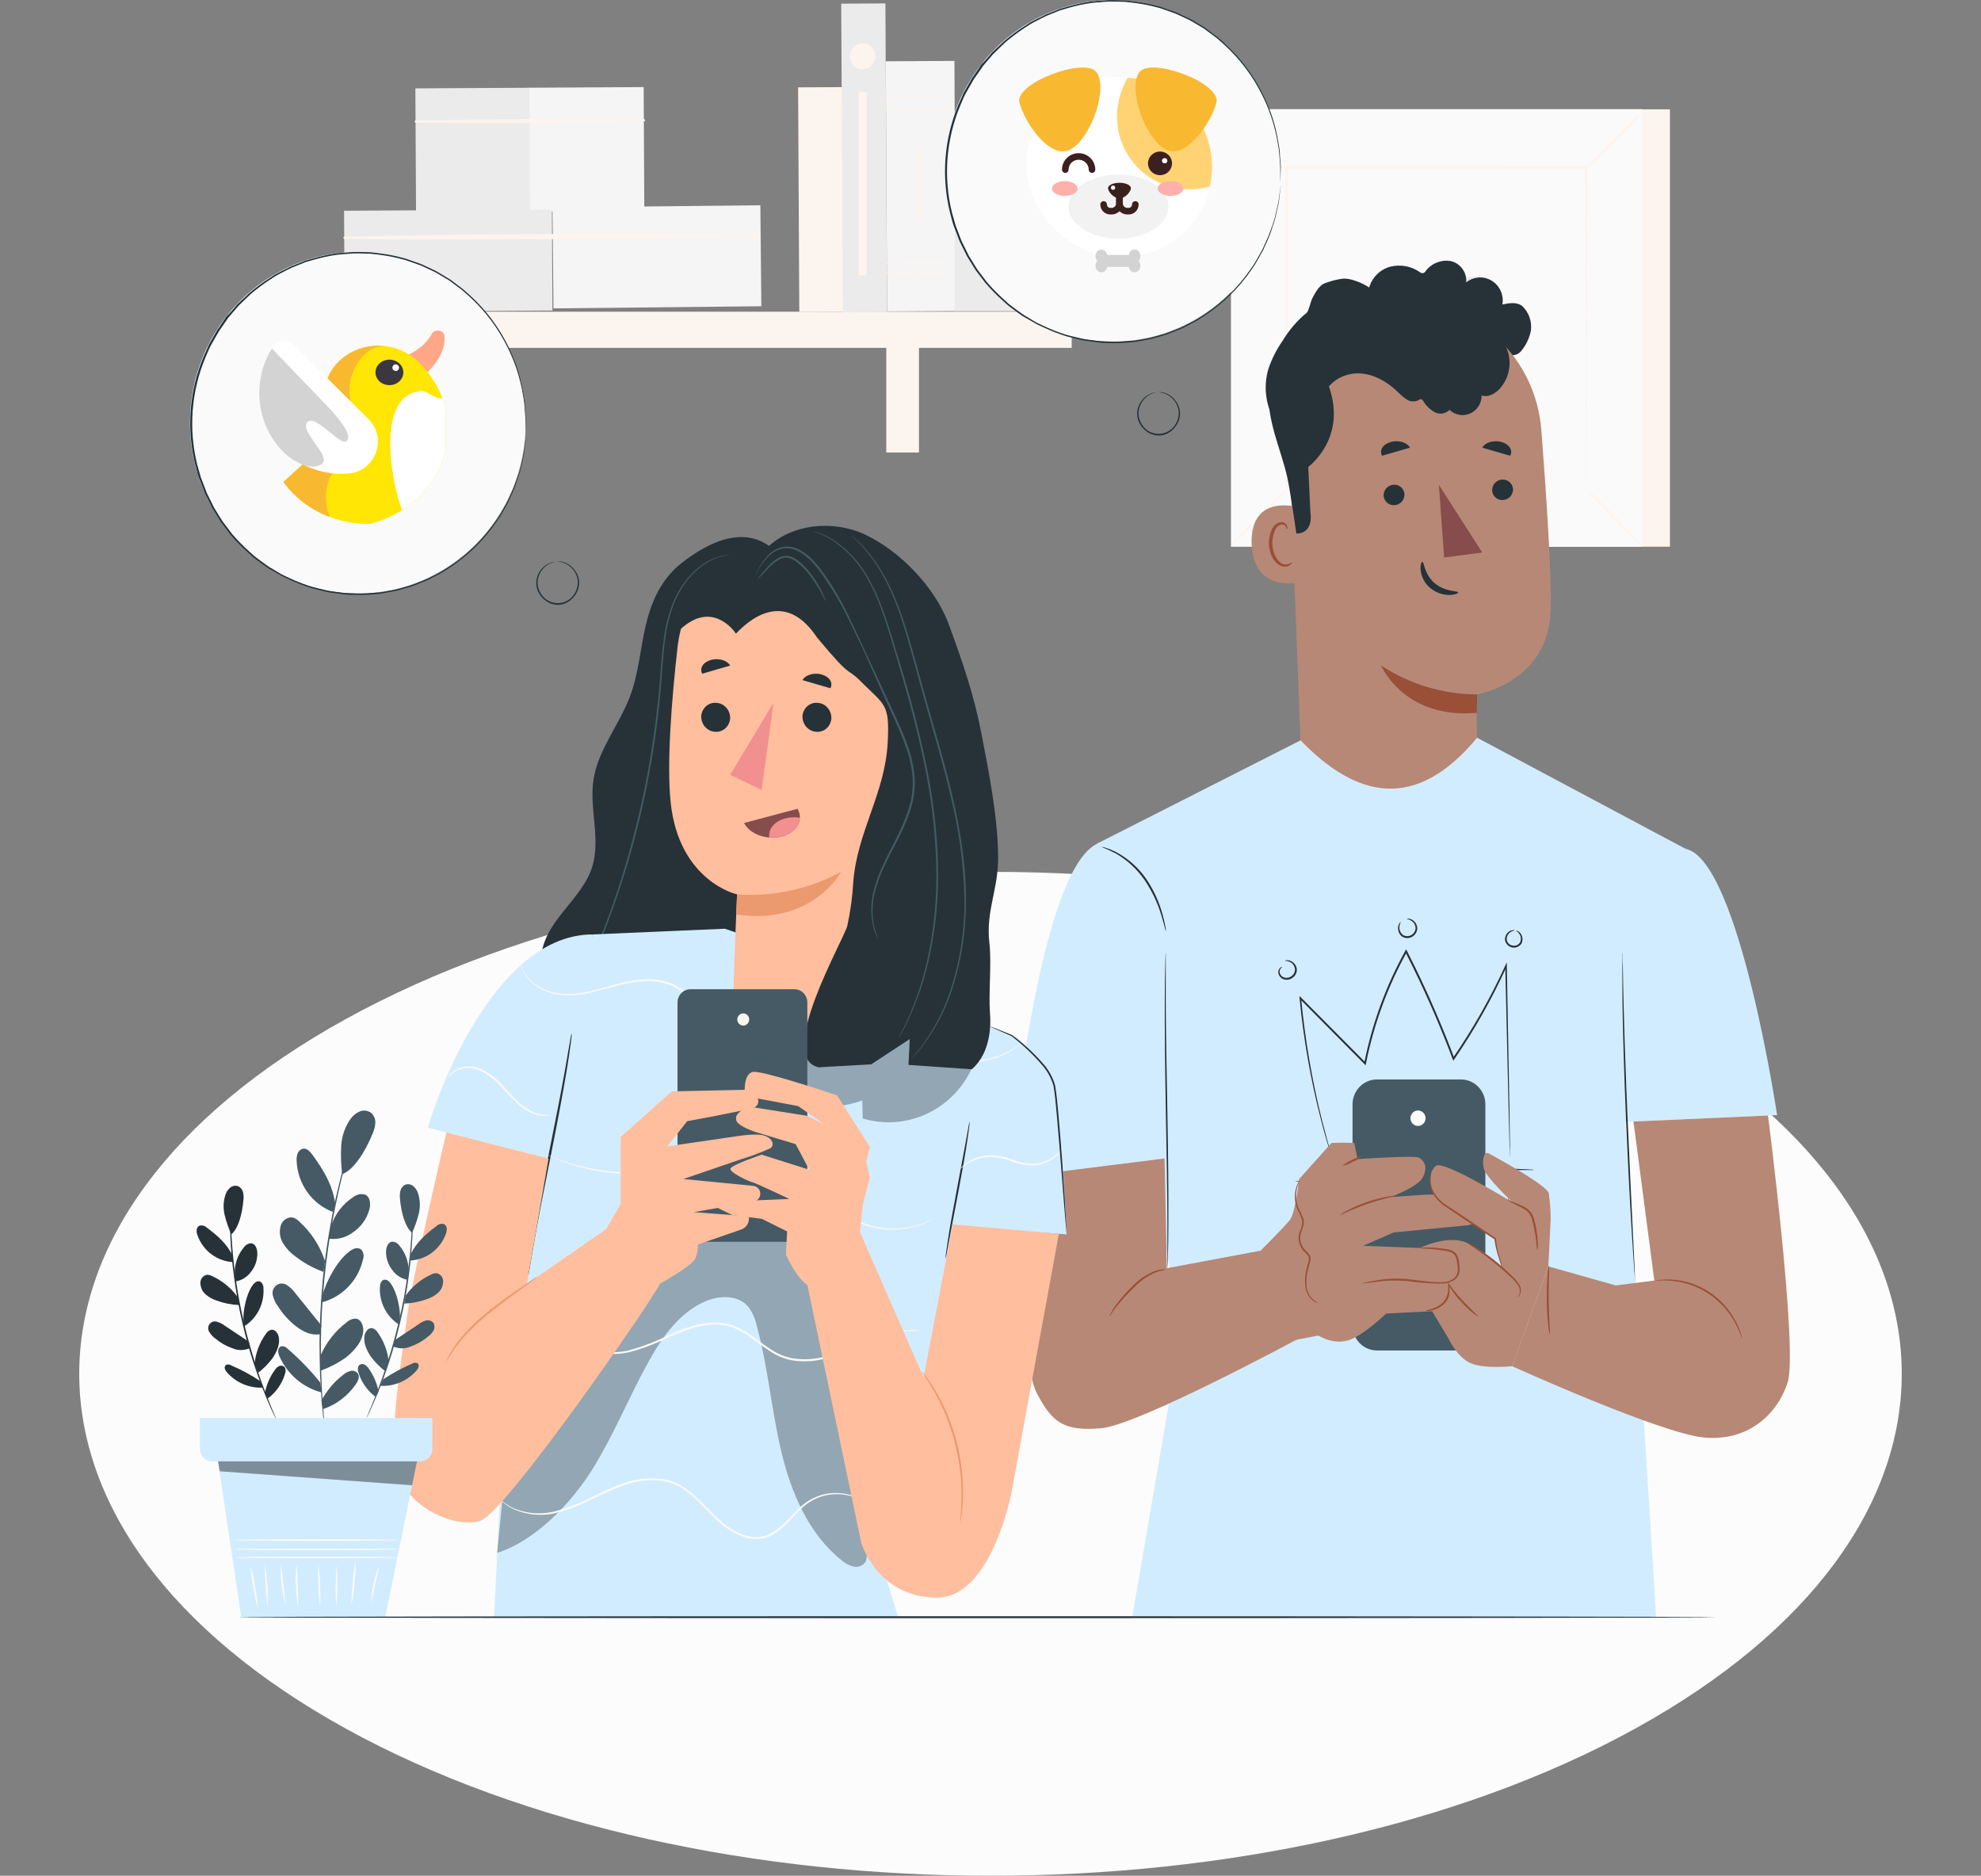 <svg width="150" height="142" viewBox="0 0 150 142" fill="none" xmlns="http://www.w3.org/2000/svg">
<rect x="0" y="0" width="150" height="142" fill="#808080" stroke="none"/>
<path d="M26.208 130.876C-0.736 116.029 -0.736 91.974 26.208 77.133C53.153 62.292 96.843 62.292 123.791 77.133C150.738 91.974 150.735 116.035 123.791 130.876C96.846 145.717 53.156 145.705 26.208 130.876Z" fill="#FCFCFC"/>
<path d="M126.446 8.276H95.326V41.387H126.446V8.276Z" fill="#FCF4EF"/>
<path d="M124.337 8.276H93.218V41.387H124.337V8.276Z" fill="#FAFAFA"/>
<path d="M124.345 41.396H93.209V8.266H124.345V41.396ZM93.226 41.377H124.323V8.286H93.226V41.377Z" fill="#FCF4EF"/>
<path d="M120.153 12.727H97.4V36.936H120.153V12.727Z" fill="#FAFAFA"/>
<path d="M97.398 37.098C97.24 37.342 97.052 37.566 96.841 37.764C96.478 38.156 95.968 38.686 95.394 39.261C94.82 39.835 94.296 40.348 93.908 40.712C93.711 40.928 93.49 41.118 93.25 41.281C93.409 41.038 93.596 40.815 93.808 40.618C94.17 40.225 94.683 39.696 95.255 39.118C95.826 38.541 96.356 38.026 96.746 37.664C96.941 37.45 97.16 37.26 97.398 37.098Z" fill="#FCF4EF"/>
<path d="M120.142 37.038C120.38 37.201 120.599 37.392 120.794 37.607C121.179 37.98 121.697 38.501 122.26 39.084C122.824 39.667 123.328 40.205 123.685 40.601C123.896 40.802 124.083 41.027 124.243 41.273C124.005 41.11 123.787 40.919 123.593 40.703C123.208 40.333 122.69 39.81 122.124 39.224C121.558 38.637 121.056 38.085 120.699 37.704C120.488 37.505 120.301 37.282 120.142 37.038Z" fill="#FCF4EF"/>
<path d="M120.092 12.801C120.252 12.558 120.439 12.335 120.649 12.135C121.015 11.742 121.525 11.213 122.096 10.638C122.668 10.063 123.195 9.551 123.582 9.187C123.779 8.971 124 8.78 124.24 8.618C124.081 8.861 123.893 9.085 123.683 9.284C123.317 9.673 122.807 10.206 122.233 10.78C121.659 11.355 121.132 11.873 120.744 12.238C120.55 12.452 120.331 12.641 120.092 12.801Z" fill="#FCF4EF"/>
<path d="M97.339 12.852C97.099 12.69 96.88 12.499 96.686 12.283C96.301 11.91 95.783 11.389 95.22 10.806C94.656 10.223 94.155 9.685 93.798 9.289C93.587 9.089 93.4 8.863 93.24 8.618C93.478 8.78 93.696 8.971 93.89 9.187C94.275 9.56 94.796 10.08 95.359 10.667C95.922 11.253 96.43 11.805 96.787 12.186C96.997 12.384 97.182 12.608 97.339 12.852Z" fill="#FCF4EF"/>
<path d="M120.091 36.935C120.088 36.896 120.088 36.857 120.091 36.818C120.091 36.736 120.091 36.625 120.091 36.48C120.091 36.178 120.091 35.74 120.091 35.173C120.091 34.035 120.077 32.359 120.066 30.239C120.066 25.999 120.041 19.96 120.021 12.726L120.11 12.817H97.422L97.525 12.712C97.525 21.599 97.525 29.912 97.508 36.921L97.422 36.833L113.851 36.878L118.465 36.901H119.686H120.001H120.113C120.08 36.906 120.046 36.906 120.013 36.901H119.706H118.502L113.907 36.924L97.422 36.966H97.335V36.875C97.335 29.866 97.335 21.554 97.321 12.666V12.564H97.424L120.113 12.578H120.199V12.666C120.183 19.923 120.166 25.985 120.155 30.239C120.155 32.348 120.138 34.01 120.133 35.151C120.133 35.72 120.133 36.141 120.133 36.44C120.133 36.582 120.133 36.687 120.133 36.77C120.125 36.827 120.111 36.882 120.091 36.935Z" fill="#FCF4EF"/>
<path d="M112.571 20.957H104.979V28.706H112.571V20.957Z" fill="#EBEBEB"/>
<path d="M63.777 6.595L60.432 6.613L60.522 23.602L63.867 23.584L63.777 6.595Z" fill="#FCF4EF"/>
<path d="M40.114 6.644L31.452 6.691L31.502 16.071L40.164 16.023L40.114 6.644Z" fill="#EBEBEB"/>
<path d="M48.737 6.593L40.075 6.641L40.125 16.02L48.787 15.973L48.737 6.593Z" fill="#F5F5F5"/>
<path d="M31.464 9.284C37.226 9.333 42.988 9.305 48.75 9.201C48.774 9.201 48.798 9.191 48.815 9.174C48.832 9.156 48.842 9.132 48.842 9.107C48.842 9.082 48.832 9.058 48.815 9.041C48.798 9.023 48.774 9.013 48.75 9.013C42.995 8.982 37.224 9.013 31.464 9.121C31.446 9.125 31.429 9.135 31.417 9.15C31.405 9.165 31.398 9.183 31.398 9.202C31.398 9.222 31.405 9.24 31.417 9.255C31.429 9.27 31.446 9.28 31.464 9.284Z" fill="#FCF4EF"/>
<path d="M41.791 15.866L26.053 15.953L26.093 23.596L41.831 23.509L41.791 15.866Z" fill="#EBEBEB"/>
<path d="M57.573 15.54L41.835 15.701L41.91 23.345L57.648 23.184L57.573 15.54Z" fill="#F5F5F5"/>
<path d="M26.062 18.079C36.52 18.199 47.011 18.079 57.466 17.92C57.49 17.92 57.514 17.91 57.531 17.892C57.548 17.875 57.558 17.851 57.558 17.826C57.558 17.801 57.548 17.777 57.531 17.76C57.514 17.742 57.49 17.732 57.466 17.732C47.011 17.675 36.52 17.684 26.065 17.917C26.046 17.921 26.03 17.931 26.018 17.946C26.006 17.96 25.999 17.979 25.999 17.998C25.999 18.017 26.006 18.036 26.018 18.051C26.03 18.066 26.046 18.076 26.065 18.079H26.062Z" fill="#FCF4EF"/>
<path d="M81.149 23.597H20.176V26.335H81.149V23.597Z" fill="#FCF4EF"/>
<path d="M32.636 24.912H30.16V34.255H32.636V24.912Z" fill="#FCF4EF"/>
<path d="M69.584 24.912H67.108V34.255H69.584V24.912Z" fill="#FCF4EF"/>
<path d="M67.042 0.259L63.696 0.277L63.821 23.643L67.166 23.625L67.042 0.259Z" fill="#EBEBEB"/>
<path d="M72.268 4.61L67.071 4.639L67.172 23.574L72.368 23.545L72.268 4.61Z" fill="#F5F5F5"/>
<path d="M72.234 8.261C72.234 8.312 71.068 8.355 69.633 8.355C68.197 8.355 67.034 8.312 67.034 8.261C67.034 8.21 68.2 8.17 69.633 8.17C71.066 8.17 72.234 8.21 72.234 8.261Z" fill="#FCF4EF"/>
<path d="M72.234 7.468C72.234 7.519 71.068 7.558 69.633 7.558C68.197 7.558 67.034 7.519 67.034 7.468C67.034 7.417 68.2 7.374 69.633 7.374C71.066 7.374 72.234 7.417 72.234 7.468Z" fill="#FCF4EF"/>
<path d="M72.234 20.7C72.234 20.751 71.068 20.793 69.633 20.793C68.197 20.793 67.034 20.751 67.034 20.7C67.034 20.649 68.2 20.609 69.633 20.609C71.066 20.609 72.234 20.649 72.234 20.7Z" fill="#FCF4EF"/>
<path d="M72.234 19.915C72.234 19.966 71.068 20.006 69.633 20.006C68.197 20.006 67.034 19.966 67.034 19.915C67.034 19.864 68.2 19.821 69.633 19.821C71.066 19.821 72.234 19.855 72.234 19.915Z" fill="#FCF4EF"/>
<path d="M69.715 18.171C69.668 18.171 69.626 16.258 69.626 13.902C69.626 11.546 69.668 9.633 69.715 9.633C69.763 9.633 69.807 11.543 69.807 13.902C69.807 16.261 69.765 18.171 69.715 18.171Z" fill="#FCF4EF"/>
<path d="M77.945 9.263H72.288V23.557H77.945V9.263Z" fill="#EBEBEB"/>
<path d="M66.28 4.263C66.28 4.457 66.224 4.647 66.118 4.808C66.012 4.97 65.862 5.096 65.686 5.17C65.511 5.244 65.317 5.264 65.131 5.226C64.944 5.188 64.773 5.094 64.638 4.957C64.504 4.82 64.412 4.645 64.375 4.454C64.338 4.264 64.357 4.067 64.43 3.887C64.502 3.708 64.626 3.554 64.784 3.447C64.942 3.339 65.128 3.281 65.318 3.281C65.573 3.282 65.817 3.386 65.998 3.57C66.178 3.753 66.279 4.003 66.28 4.263Z" fill="#FCF4EF"/>
<path d="M65.614 6.952H65.02V20.854H65.614V6.952Z" fill="#FCF4EF"/>
<path d="M96.563 31.93C96.204 31.341 95.972 30.682 95.881 29.995C95.79 29.309 95.843 28.61 96.036 27.946C96.294 27.175 96.661 26.447 97.126 25.786C97.613 24.975 98.233 24.256 98.958 23.66C98.646 23.945 99.072 23.572 98.958 23.66C99.089 23.532 99.262 22.806 99.343 22.63C99.766 21.776 100.07 21.52 100.363 21.426C100.77 21.273 101.191 21.164 101.62 21.102C102.2 21.013 103.184 21.432 103.672 21.762C103.785 21.381 103.992 21.037 104.273 20.762C104.554 20.486 104.899 20.289 105.275 20.188C105.655 20.093 106.049 20.081 106.433 20.151C106.817 20.222 107.183 20.374 107.506 20.598C107.538 20.629 107.576 20.653 107.619 20.666C107.661 20.679 107.706 20.682 107.75 20.674C107.793 20.666 107.834 20.647 107.869 20.619C107.905 20.592 107.933 20.556 107.952 20.515C108.173 20.226 108.468 20.003 108.804 19.872C109.14 19.74 109.504 19.703 109.859 19.767C110.21 19.848 110.52 20.055 110.733 20.351C110.946 20.647 111.048 21.012 111.019 21.378C111.291 21.16 111.622 21.031 111.967 21.008C112.312 20.986 112.656 21.071 112.953 21.252C113.251 21.433 113.487 21.702 113.631 22.023C113.776 22.345 113.821 22.703 113.762 23.051C114.269 22.94 114.852 22.846 115.265 23.17C115.513 23.406 115.701 23.698 115.815 24.024C115.928 24.349 115.963 24.698 115.917 25.04C115.797 25.638 115.521 26.192 115.12 26.645C114.649 27.072 114.244 26.802 113.628 26.93C112.711 27.137 111.741 27.337 110.84 27.044" fill="#263238"/>
<path d="M116.711 32.562C116.507 29.917 115.335 27.448 113.428 25.645C111.521 23.842 109.02 22.838 106.421 22.832H105.886C100.109 23.165 97.159 28.356 97.644 34.241L98.673 61.42H111.91L111.793 52.576C111.793 52.576 117.347 51.705 117.425 46.031C117.472 43.304 117.104 37.664 116.711 32.562Z" fill="#B78876"/>
<path d="M111.846 52.568C109.268 52.564 106.746 51.804 104.578 50.379C104.578 50.379 106.282 54.46 111.827 53.962L111.846 52.568Z" fill="#995037"/>
<path d="M114.566 37.038C114.568 37.249 114.488 37.453 114.345 37.605C114.202 37.757 114.006 37.846 113.799 37.852C113.698 37.86 113.597 37.848 113.501 37.815C113.405 37.783 113.316 37.731 113.24 37.663C113.164 37.594 113.102 37.511 113.057 37.418C113.013 37.325 112.988 37.224 112.982 37.121C112.981 36.91 113.06 36.707 113.203 36.555C113.347 36.403 113.543 36.314 113.749 36.307C113.85 36.299 113.951 36.312 114.047 36.345C114.143 36.378 114.232 36.43 114.308 36.498C114.384 36.566 114.446 36.649 114.49 36.742C114.535 36.834 114.56 36.935 114.566 37.038Z" fill="#263238"/>
<path d="M106.348 37.425C106.351 37.637 106.272 37.84 106.128 37.993C105.985 38.146 105.789 38.235 105.582 38.242C105.481 38.25 105.379 38.237 105.283 38.204C105.187 38.171 105.099 38.119 105.023 38.051C104.947 37.983 104.885 37.9 104.84 37.807C104.796 37.715 104.77 37.614 104.765 37.511C104.764 37.3 104.844 37.097 104.987 36.946C105.13 36.794 105.325 36.705 105.531 36.697C105.632 36.688 105.733 36.701 105.829 36.733C105.925 36.766 106.014 36.818 106.09 36.885C106.166 36.953 106.228 37.036 106.273 37.129C106.317 37.221 106.343 37.322 106.348 37.425Z" fill="#263238"/>
<path d="M108.95 36.703L109.35 42.203L112.236 41.828L108.95 36.703Z" fill="#874C4C"/>
<path d="M107.7 42.536C107.839 42.536 107.839 43.472 108.631 44.147C109.423 44.821 110.407 44.716 110.415 44.85C110.415 44.907 110.195 45.032 109.777 45.043C109.235 45.048 108.708 44.859 108.288 44.508C107.886 44.171 107.628 43.687 107.569 43.159C107.533 42.764 107.639 42.53 107.7 42.536Z" fill="#263238"/>
<path d="M98.476 38.436C98.395 38.404 94.665 37.266 94.771 41.151C94.877 45.035 98.674 44.107 98.674 43.996C98.674 43.885 98.476 38.436 98.476 38.436Z" fill="#B78876"/>
<path d="M97.813 42.565C97.796 42.565 97.749 42.614 97.64 42.67C97.485 42.743 97.308 42.752 97.147 42.696C96.74 42.557 96.383 41.919 96.344 41.222C96.325 40.889 96.379 40.557 96.503 40.249C96.534 40.127 96.594 40.014 96.678 39.922C96.761 39.829 96.866 39.758 96.982 39.717C97.058 39.693 97.139 39.698 97.211 39.73C97.284 39.761 97.343 39.818 97.378 39.89C97.434 39.995 97.412 40.075 97.431 40.081C97.451 40.087 97.512 40.013 97.476 39.853C97.452 39.758 97.397 39.673 97.32 39.614C97.212 39.538 97.08 39.508 96.952 39.529C96.796 39.564 96.653 39.64 96.534 39.749C96.416 39.857 96.328 39.995 96.277 40.149C96.125 40.49 96.058 40.863 96.082 41.236C96.126 42.016 96.542 42.733 97.094 42.878C97.197 42.906 97.304 42.909 97.408 42.889C97.512 42.868 97.611 42.823 97.696 42.759C97.81 42.673 97.838 42.571 97.813 42.565Z" fill="#995037"/>
<path d="M100.962 26.922L102.839 25.268L108.805 26.202L112.987 25.1L115.496 25.49C115.028 26.136 115.412 25.271 114.456 24.534C112.399 22.907 109.892 21.986 107.291 21.902C104.712 21.856 99.457 25.063 97.589 26.879C96.092 28.333 96.103 29.591 96.103 29.591C95.863 31.685 97.012 34.065 97.469 36.122C97.703 37.183 98.16 40.391 98.16 40.391C99.03 40.391 99.356 39.679 99.223 38.8L99.061 35.348C99.061 35.348 102.019 33.197 100.625 29.261C100.399 28.945 99.92 27.508 100.962 26.922Z" fill="#263238"/>
<path d="M100.191 30.044C100.526 28.94 101.708 28.251 102.84 28.265C103.972 28.279 105.034 28.883 105.859 29.688C106.061 29.906 106.29 30.097 106.539 30.257C106.664 30.335 106.805 30.38 106.951 30.389C107.097 30.398 107.243 30.37 107.376 30.308C107.454 30.266 107.537 30.2 107.624 30.226C107.683 30.251 107.733 30.296 107.763 30.354C107.978 30.712 108.281 31.006 108.641 31.208C108.822 31.301 109.027 31.334 109.227 31.302C109.427 31.27 109.612 31.176 109.757 31.031C109.964 31.227 110.223 31.357 110.502 31.404C110.781 31.452 111.067 31.415 111.326 31.299C111.584 31.182 111.804 30.991 111.958 30.749C112.111 30.507 112.192 30.224 112.19 29.936C112.687 30.109 113.225 29.799 113.584 29.401C113.865 29.082 114.072 28.704 114.191 28.294C114.31 27.883 114.337 27.451 114.271 27.028C114.204 26.605 114.046 26.203 113.808 25.851C113.57 25.499 113.257 25.205 112.893 24.993C112.322 24.695 111.7 24.511 111.061 24.452C110.065 24.307 109.06 24.23 108.053 24.221C107.612 24.193 107.169 24.246 106.746 24.378C106.168 24.591 105.689 25.072 105.073 25.149C104.68 25.166 104.287 25.102 103.919 24.961C103.381 24.772 102.814 24.688 102.246 24.711C101.131 24.813 100.219 25.627 99.483 26.484C98.928 27.056 98.527 27.765 98.317 28.541C98.156 29.324 98.393 30.249 99.059 30.664C99.186 30.754 99.332 30.811 99.486 30.832C99.639 30.853 99.794 30.836 99.94 30.784C100.083 30.723 100.196 30.608 100.256 30.462C100.315 30.317 100.316 30.153 100.258 30.007" fill="#263238"/>
<path d="M98.478 56.048L83.061 63.871L89.42 100.954L85.743 122.337L125.402 122.417L122.825 81.199L128.346 64.642L111.844 55.849C107.151 61.518 102.657 60.371 98.478 56.048Z" fill="#D2ECFF"/>
<path d="M114.345 87.781C114.345 87.781 114.345 87.69 114.328 87.514C114.311 87.337 114.328 87.07 114.303 86.731C114.283 86.04 114.258 85.024 114.225 83.757C114.163 81.196 114.08 77.522 113.977 73.12L114.094 73.145C112.974 75.609 111.643 77.967 110.118 80.192L110.043 80.302L109.995 80.177C109.159 77.963 108.166 75.624 107.023 73.296L106.407 72.055H106.533C105.069 74.694 104.021 77.551 103.43 80.522L103.405 80.647L103.315 80.556L98.42 75.618L98.52 75.567C98.812 78.661 99.335 81.727 100.084 84.739C100.363 85.82 100.591 86.66 100.756 87.229C100.84 87.514 100.901 87.727 100.946 87.878C100.99 88.029 101.007 88.103 101.007 88.103C101.007 88.103 100.976 88.029 100.929 87.884C100.881 87.739 100.812 87.519 100.722 87.24C100.547 86.671 100.299 85.835 100.02 84.756C99.243 81.746 98.703 78.679 98.403 75.581L98.394 75.399L98.512 75.516L103.413 80.451L103.299 80.485C103.89 77.502 104.939 74.633 106.407 71.984L106.474 71.865L106.535 71.987C106.739 72.4 106.945 72.812 107.154 73.231C108.297 75.573 109.29 77.906 110.126 80.126L110.004 80.109C111.527 77.892 112.858 75.544 113.982 73.091L114.096 72.844V73.128C114.177 77.531 114.244 81.196 114.292 83.766C114.308 85.044 114.325 86.042 114.336 86.743C114.336 87.078 114.336 87.34 114.336 87.525C114.336 87.71 114.345 87.781 114.345 87.781Z" fill="#263238"/>
<path d="M97.28 72.741C97.28 72.741 97.325 72.704 97.42 72.693C97.558 72.684 97.696 72.718 97.816 72.79C97.907 72.843 97.987 72.915 98.05 73C98.113 73.086 98.159 73.184 98.184 73.288C98.207 73.42 98.193 73.557 98.144 73.682C98.095 73.807 98.012 73.915 97.905 73.993C97.804 74.079 97.683 74.136 97.554 74.159C97.424 74.181 97.292 74.169 97.169 74.122C97.069 74.083 96.98 74.016 96.914 73.93C96.848 73.844 96.806 73.741 96.793 73.632C96.787 73.559 96.799 73.486 96.827 73.419C96.856 73.352 96.9 73.293 96.957 73.248C97.041 73.188 97.099 73.188 97.099 73.197C97.099 73.205 97.055 73.225 96.996 73.291C96.956 73.335 96.927 73.387 96.909 73.444C96.891 73.501 96.886 73.561 96.893 73.621C96.911 73.707 96.95 73.787 97.007 73.852C97.065 73.918 97.138 73.968 97.219 73.996C97.32 74.029 97.428 74.035 97.532 74.014C97.637 73.994 97.734 73.946 97.816 73.877C97.902 73.813 97.969 73.726 98.01 73.626C98.051 73.525 98.064 73.415 98.047 73.308C98.011 73.132 97.912 72.977 97.768 72.872C97.621 72.783 97.452 72.738 97.28 72.741Z" fill="#263238"/>
<path d="M106.508 69.57C106.508 69.57 106.558 69.539 106.659 69.544C106.798 69.558 106.93 69.615 107.038 69.707C107.121 69.776 107.19 69.862 107.238 69.96C107.286 70.059 107.313 70.166 107.317 70.276C107.31 70.413 107.269 70.545 107.196 70.66C107.123 70.775 107.022 70.868 106.902 70.93C106.782 70.992 106.649 71.02 106.515 71.012C106.381 71.004 106.252 70.96 106.14 70.885C106.057 70.816 105.989 70.729 105.94 70.631C105.892 70.533 105.865 70.425 105.861 70.316C105.851 70.17 105.885 70.025 105.959 69.9C106.015 69.815 106.062 69.786 106.068 69.792C105.986 69.95 105.95 70.129 105.964 70.307C105.975 70.399 106.003 70.488 106.048 70.569C106.092 70.649 106.152 70.72 106.224 70.777C106.316 70.834 106.422 70.865 106.53 70.869C106.638 70.873 106.745 70.849 106.842 70.799C106.938 70.749 107.021 70.674 107.081 70.583C107.142 70.492 107.179 70.386 107.188 70.276C107.186 70.183 107.167 70.092 107.13 70.008C107.093 69.923 107.04 69.847 106.974 69.784C106.842 69.667 106.68 69.593 106.508 69.57Z" fill="#263238"/>
<path d="M114.704 70.436C114.532 70.459 114.372 70.54 114.25 70.667C114.188 70.734 114.142 70.813 114.115 70.9C114.087 70.987 114.079 71.08 114.091 71.171C114.114 71.277 114.169 71.373 114.248 71.446C114.326 71.52 114.425 71.567 114.531 71.58C114.636 71.606 114.745 71.597 114.845 71.557C114.944 71.517 115.03 71.447 115.089 71.356C115.131 71.275 115.155 71.186 115.159 71.095C115.164 71.004 115.148 70.913 115.114 70.829C115.044 70.666 114.922 70.533 114.768 70.451C114.768 70.451 114.827 70.451 114.916 70.479C115.045 70.544 115.148 70.653 115.209 70.786C115.256 70.885 115.281 70.995 115.281 71.105C115.281 71.216 115.256 71.325 115.209 71.424C115.134 71.538 115.028 71.628 114.903 71.682C114.779 71.736 114.642 71.751 114.509 71.726C114.376 71.701 114.253 71.638 114.156 71.542C114.058 71.447 113.99 71.325 113.96 71.19C113.949 71.08 113.963 70.969 114.001 70.865C114.039 70.761 114.1 70.668 114.18 70.593C114.281 70.49 114.414 70.427 114.556 70.413C114.654 70.405 114.707 70.431 114.704 70.436Z" fill="#263238"/>
<path d="M116.144 88.575C116.083 88.582 116.021 88.582 115.96 88.575H113.493C111.853 88.575 109.589 88.612 107.097 88.734C104.604 88.857 102.357 89.042 100.712 89.201L98.783 89.395L98.256 89.443C98.195 89.451 98.133 89.451 98.072 89.443C98.131 89.424 98.192 89.412 98.254 89.406L98.775 89.329C99.229 89.264 99.89 89.178 100.704 89.087C102.332 88.902 104.588 88.7 107.089 88.578C109.589 88.456 111.853 88.439 113.501 88.461C114.321 88.461 114.984 88.493 115.453 88.513L115.979 88.538C116.035 88.545 116.09 88.558 116.144 88.575Z" fill="#263238"/>
<path d="M122.28 84.967L134.561 84.417C134.561 84.417 131.715 65.351 127.725 64.284C123.736 63.217 121.207 75.129 121.207 75.129L122.28 84.967Z" fill="#D2ECFF"/>
<path d="M76.395 89.195C76.454 88.512 78.534 65.996 83.087 63.868C87.639 61.739 90.335 87.425 90.335 87.425L76.395 89.195Z" fill="#D2ECFF"/>
<path d="M123.824 97.192C123.824 97.192 123.824 97.172 123.824 97.129L123.805 96.939C123.791 96.759 123.771 96.515 123.749 96.21C123.704 95.561 123.646 94.645 123.57 93.521C123.431 91.244 123.261 88.114 123.116 84.645C122.971 81.176 122.879 78.031 122.851 75.758C122.851 74.619 122.834 73.7 122.851 73.063C122.851 72.755 122.851 72.511 122.851 72.331C122.848 72.246 122.853 72.16 122.865 72.075C122.865 72.075 122.865 72.098 122.865 72.141C122.865 72.183 122.865 72.254 122.865 72.331C122.865 72.511 122.865 72.755 122.882 73.063C122.882 73.712 122.91 74.628 122.932 75.755C122.988 78.031 123.088 81.162 123.239 84.639C123.389 88.117 123.54 91.244 123.651 93.515C123.707 94.639 123.752 95.556 123.782 96.204C123.782 96.515 123.805 96.757 123.813 96.939C123.824 97.023 123.828 97.107 123.824 97.192Z" fill="#263238"/>
<path d="M88.394 96.036C88.39 95.956 88.39 95.875 88.394 95.794C88.394 95.621 88.394 95.39 88.394 95.097C88.394 94.477 88.394 93.603 88.394 92.536C88.394 90.37 88.333 87.379 88.275 84.076C88.216 80.772 88.183 77.778 88.197 75.612C88.197 74.528 88.213 73.652 88.233 73.051C88.233 72.767 88.247 72.528 88.252 72.357C88.252 72.275 88.259 72.193 88.272 72.112C88.276 72.194 88.276 72.275 88.272 72.357C88.272 72.528 88.272 72.761 88.272 73.054C88.272 73.674 88.272 74.545 88.272 75.615C88.272 77.781 88.333 80.772 88.392 84.076C88.45 87.379 88.484 90.37 88.47 92.539C88.47 93.62 88.453 94.497 88.433 95.1C88.433 95.385 88.433 95.624 88.414 95.797C88.414 95.877 88.407 95.957 88.394 96.036Z" fill="#263238"/>
<path d="M88.279 70.498C88.254 70.498 88.165 70.032 87.939 69.297C87.65 68.34 87.219 67.434 86.659 66.611C86.092 65.794 85.357 65.114 84.504 64.619C84.141 64.429 83.769 64.259 83.389 64.11C83.499 64.118 83.608 64.142 83.712 64.181C84.001 64.269 84.281 64.385 84.549 64.528C85.435 65.004 86.199 65.686 86.779 66.52C87.35 67.355 87.776 68.284 88.039 69.266C88.122 69.56 88.189 69.859 88.243 70.16C88.268 70.271 88.28 70.384 88.279 70.498Z" fill="#263238"/>
<path d="M95.725 94.63L98.29 101.355C98.29 101.355 86.159 107.9 83.36 108.128C80.561 108.355 79.694 107.709 78.528 105.512C77.603 103.768 77.77 99.485 78.007 96.705C78.322 92.917 78.601 88.899 78.601 88.899L88.18 87.698L88.353 96.008L95.714 94.63" fill="#B78876"/>
<path d="M88.275 96.114C88.006 96.168 87.741 96.24 87.481 96.33C86.874 96.599 86.324 96.986 85.861 97.469C85.378 97.934 84.925 98.431 84.506 98.957C84.191 99.367 84.049 99.657 84.029 99.646C84.04 99.569 84.067 99.495 84.107 99.429C84.2 99.243 84.305 99.065 84.422 98.894C84.823 98.344 85.271 97.83 85.761 97.36C86.234 96.859 86.81 96.47 87.447 96.222C87.642 96.154 87.844 96.111 88.05 96.094C88.125 96.086 88.202 96.093 88.275 96.114Z" fill="#995037"/>
<path d="M133.872 84.449L123.684 84.904L125.265 96.942L122.343 97.311L117.239 95.869L114.498 103.427C114.498 103.427 125.614 108.461 128.954 108.817C132.294 109.173 134.588 107.109 135.366 104.628C136.144 102.146 133.872 84.449 133.872 84.449Z" fill="#B78876"/>
<path d="M110.624 81.719H104.262C103.241 81.719 102.413 82.564 102.413 83.606V100.348C102.413 101.39 103.241 102.235 104.262 102.235H110.624C111.645 102.235 112.472 101.39 112.472 100.348V83.606C112.472 82.564 111.645 81.719 110.624 81.719Z" fill="#455A64"/>
<path d="M107.37 85.237C107.686 85.237 107.942 84.976 107.942 84.653C107.942 84.331 107.686 84.07 107.37 84.07C107.055 84.07 106.799 84.331 106.799 84.653C106.799 84.976 107.055 85.237 107.37 85.237Z" fill="white"/>
<path d="M131.907 101.318C131.879 101.318 131.759 100.848 131.388 100.159C130.907 99.262 130.215 98.5 129.375 97.942C128.535 97.384 127.572 97.047 126.573 96.961C125.807 96.892 125.33 96.975 125.327 96.961C125.434 96.923 125.546 96.901 125.659 96.895C125.965 96.86 126.274 96.851 126.582 96.87C127.605 96.929 128.595 97.261 129.454 97.832C130.313 98.403 131.011 99.194 131.477 100.125C131.62 100.403 131.737 100.694 131.829 100.993C131.868 101.098 131.894 101.207 131.907 101.318Z" fill="#995037"/>
<path d="M102.543 86.526C101.967 86.496 101.39 86.496 100.814 86.526L98.366 89.264C98.366 89.264 98.088 91.825 97.667 92.357C97.246 92.889 95.392 94.739 95.392 94.739L97.957 101.464L99.825 101.108C99.825 101.108 100.94 101.822 102.097 101.464C103.254 101.105 104.954 99.441 104.954 99.441L108.434 99.261L110.137 97.622L107.859 94.492L103.206 94.312L105.537 93.299L111.077 92.764C111.077 92.764 112.359 92.645 111.835 91.455C111.311 90.266 107.932 90.442 107.932 90.442L105.306 90.621C105.306 90.621 107.408 89.828 107.742 89.122C107.999 88.584 108.069 88.066 107.464 87.645C107.185 87.443 102.794 87.75 102.794 87.75L102.543 86.526Z" fill="#B78876"/>
<path d="M99.842 98.652C99.842 98.652 99.806 98.652 99.739 98.632C99.64 98.602 99.546 98.557 99.46 98.498C99.161 98.273 98.952 97.944 98.872 97.573C98.774 97.028 98.808 96.466 98.97 95.937C99.006 95.789 99.042 95.638 99.079 95.482C99.104 95.414 99.114 95.341 99.109 95.269C99.103 95.196 99.081 95.126 99.045 95.064C98.943 94.936 98.83 94.818 98.708 94.711C98.586 94.576 98.492 94.418 98.429 94.247C98.299 93.906 98.299 93.529 98.429 93.188C98.577 92.918 98.63 92.605 98.579 92.3C98.479 92.033 98.362 91.772 98.228 91.521C98.107 91.229 98.045 90.916 98.045 90.6C98.045 90.284 98.107 89.971 98.228 89.679C98.269 89.588 98.316 89.499 98.37 89.415C98.409 89.358 98.432 89.329 98.437 89.332C98.443 89.335 98.37 89.46 98.281 89.699C98.159 90.038 98.113 90.401 98.144 90.761C98.167 91.006 98.229 91.245 98.329 91.469C98.47 91.725 98.593 91.99 98.697 92.263C98.74 92.427 98.74 92.6 98.697 92.764C98.653 92.924 98.602 93.082 98.543 93.237C98.425 93.544 98.425 93.885 98.543 94.193C98.601 94.347 98.688 94.488 98.8 94.608C98.928 94.723 99.045 94.85 99.151 94.987C99.203 95.067 99.232 95.161 99.235 95.257C99.235 95.345 99.224 95.432 99.201 95.516C99.162 95.67 99.123 95.823 99.087 95.971C98.922 96.48 98.879 97.021 98.959 97.551C99.034 97.907 99.23 98.225 99.511 98.45C99.616 98.526 99.727 98.594 99.842 98.652Z" fill="#995037"/>
<path d="M109.803 97.027C109.723 97.066 109.637 97.092 109.549 97.104C109.313 97.148 109.075 97.171 108.835 97.172C108.051 97.151 107.268 97.086 106.491 96.976C105.713 96.911 104.932 96.935 104.16 97.047C103.563 97.118 103.195 97.178 103.192 97.158C103.271 97.117 103.356 97.091 103.443 97.081C103.608 97.041 103.848 96.993 104.146 96.944C104.923 96.798 105.715 96.759 106.502 96.828C107.419 96.924 108.239 97.061 108.835 97.067C109.432 97.073 109.797 97.01 109.803 97.027Z" fill="#995037"/>
<path d="M105.587 90.53C105.587 90.578 104.63 90.76 103.496 91.153C102.361 91.546 101.491 92.007 101.469 91.97C101.64 91.834 101.827 91.721 102.026 91.634C102.487 91.393 102.964 91.184 103.454 91.011C103.944 90.842 104.445 90.708 104.954 90.609C105.16 90.555 105.373 90.528 105.587 90.53Z" fill="#995037"/>
<path d="M103.107 87.536C102.9 87.721 102.662 87.866 102.404 87.963C102.166 88.104 101.906 88.2 101.635 88.248C102.08 87.921 102.578 87.677 103.107 87.528V87.536Z" fill="#995037"/>
<path d="M112.724 87.317C112.724 87.317 117.145 89.693 117.271 90.339C117.368 90.988 117.416 91.644 117.416 92.3L117.24 95.868L114.5 103.427C114.5 103.427 112.225 103.666 111.235 103.142C110.245 102.619 109.66 101.295 109.66 101.295L108.433 99.26L109.936 97.522L107.44 94.5C107.44 94.5 109.598 93.43 111.065 94.084C112.033 94.551 112.919 95.178 113.688 95.939L113.223 93.785L110.418 91.97L109.136 91.031C108.809 90.798 108.559 90.47 108.418 90.089C108.278 89.709 108.254 89.294 108.349 88.899C108.396 88.642 108.532 88.411 108.734 88.25C109.37 87.835 114.566 91.05 114.566 91.05C114.566 91.05 112.52 89.144 112.353 88.467C112.186 87.789 112.406 87.112 112.724 87.317Z" fill="#B78876"/>
<path d="M117.353 101.059C117.283 100.809 117.241 100.553 117.227 100.294C117.174 99.818 117.127 99.155 117.119 98.427C117.11 97.698 117.141 97.035 117.183 96.557C117.191 96.298 117.226 96.04 117.289 95.789C117.31 96.046 117.31 96.305 117.289 96.563C117.272 97.041 117.258 97.701 117.266 98.424C117.275 99.147 117.305 99.81 117.333 100.285C117.359 100.542 117.366 100.801 117.353 101.059Z" fill="#995037"/>
<path d="M109.673 97.046C109.731 97.197 109.759 97.359 109.756 97.521C109.769 97.698 109.758 97.876 109.723 98.051C109.673 98.269 109.57 98.471 109.422 98.637C109.151 98.926 108.798 99.12 108.413 99.192C108.26 99.24 108.099 99.253 107.941 99.229C108.085 99.167 108.235 99.12 108.387 99.089C108.74 98.995 109.06 98.804 109.313 98.537C109.548 98.254 109.669 97.891 109.653 97.521C109.642 97.363 109.649 97.203 109.673 97.046Z" fill="#995037"/>
<path d="M116.401 94.676C116.359 94.434 116.331 94.19 116.318 93.945C116.255 93.361 116.142 92.785 115.978 92.223C115.874 91.929 115.672 91.681 115.406 91.526C115.185 91.392 114.955 91.274 114.718 91.173C114.552 91.102 114.395 91.013 114.249 90.905C114.228 90.887 114.211 90.864 114.201 90.838C114.191 90.811 114.187 90.783 114.191 90.754C114.205 90.715 114.232 90.715 114.232 90.718C114.232 90.72 114.218 90.735 114.232 90.76C114.235 90.781 114.243 90.802 114.254 90.819C114.266 90.837 114.281 90.852 114.299 90.863C114.451 90.946 114.609 91.017 114.771 91.076C115.019 91.166 115.26 91.277 115.49 91.409C115.786 91.577 116.012 91.849 116.125 92.174C116.295 92.748 116.398 93.339 116.432 93.936C116.458 94.183 116.447 94.432 116.401 94.676Z" fill="#995037"/>
<path d="M108.342 88.9C108.359 88.9 108.328 89.033 108.326 89.272C108.319 89.609 108.399 89.942 108.557 90.237C108.807 90.669 109.162 91.027 109.589 91.276L111.119 92.295L113.249 93.735L113.271 93.752V93.777C113.335 94.3 113.441 94.817 113.589 95.323C113.654 95.512 113.7 95.707 113.726 95.906C113.646 95.721 113.578 95.531 113.522 95.337C113.347 94.835 113.223 94.316 113.152 93.789L113.179 93.834L111.035 92.411L109.51 91.381C109.071 91.116 108.709 90.736 108.462 90.28C108.306 89.966 108.239 89.615 108.267 89.264C108.273 89.168 108.287 89.073 108.309 88.979C108.328 88.931 108.337 88.897 108.342 88.9Z" fill="#995037"/>
<path d="M114.915 98.191C114.961 98.127 115.002 98.059 115.038 97.989C115.073 97.889 115.087 97.784 115.079 97.679C115.07 97.574 115.04 97.472 114.99 97.379C114.821 97.106 114.609 96.862 114.363 96.657C114.084 96.403 113.805 96.133 113.473 95.86C112.827 95.311 112.205 94.861 111.748 94.545C111.493 94.387 111.248 94.215 111.012 94.03C111.29 94.142 111.556 94.286 111.804 94.457C112.421 94.842 113.01 95.273 113.566 95.746C113.892 96.031 114.19 96.298 114.455 96.56C114.707 96.779 114.92 97.041 115.085 97.334C115.136 97.44 115.163 97.556 115.163 97.674C115.163 97.792 115.136 97.908 115.085 98.014C115.007 98.165 114.915 98.196 114.915 98.191Z" fill="#995037"/>
<path d="M109.17 97.169C109.239 97.133 109.313 97.107 109.39 97.092C109.589 97.04 109.782 96.962 109.961 96.859C110.089 96.787 110.196 96.681 110.271 96.552C110.345 96.424 110.385 96.277 110.385 96.127C110.385 95.945 110.367 95.763 110.332 95.584C110.316 95.393 110.26 95.208 110.168 95.04C110.06 94.894 109.903 94.792 109.727 94.756C109.551 94.713 109.374 94.68 109.195 94.656C108.849 94.602 108.534 94.568 108.272 94.548C107.985 94.539 107.698 94.515 107.413 94.477C107.699 94.43 107.989 94.419 108.277 94.443C108.556 94.443 108.86 94.474 109.211 94.52C109.399 94.541 109.585 94.573 109.769 94.616C109.981 94.663 110.169 94.789 110.296 94.969C110.397 95.155 110.46 95.361 110.48 95.573C110.512 95.76 110.527 95.951 110.524 96.142C110.52 96.325 110.464 96.503 110.363 96.654C110.273 96.782 110.155 96.887 110.017 96.959C109.826 97.057 109.621 97.124 109.409 97.158C109.331 97.176 109.249 97.18 109.17 97.169Z" fill="#995037"/>
<path d="M111.962 99.708C111.477 99.393 111.038 99.01 110.657 98.57C110.372 98.273 110.116 97.949 109.893 97.602C109.791 97.463 109.716 97.306 109.673 97.138C109.695 97.138 109.793 97.295 109.977 97.542C110.222 97.866 110.484 98.176 110.763 98.47C111.413 99.162 111.99 99.674 111.962 99.708Z" fill="#995037"/>
<path d="M58.641 41.66C56.268 39.478 53.243 41.353 51.626 42.611C50.009 43.869 49.273 45.673 48.871 47.449C48.47 49.224 48.342 51.051 47.681 52.776C46.881 54.865 45.311 56.76 44.952 58.937C44.57 61.233 45.579 63.658 44.756 65.872C44.28 67.156 43.231 68.24 42.359 69.378C41.486 70.516 40.77 71.834 41.048 73.166C41.453 75.121 43.836 76.458 46.192 77.204C48.113 77.816 50.187 78.197 52.223 78.026C54.258 77.856 56.251 77.087 57.375 75.75C58.339 74.611 58.596 73.189 58.638 71.803C58.774 67.335 56.965 62.95 56.17 58.507C55.211 53.086 56.552 46.808 58.649 41.652" fill="#263238"/>
<path d="M44.807 76.969C44.788 76.942 44.771 76.914 44.757 76.884C44.726 76.827 44.673 76.744 44.62 76.628C44.47 76.286 44.376 75.922 44.342 75.549C44.299 74.958 44.351 74.364 44.495 73.79C44.684 73.034 44.931 72.294 45.234 71.576C46.912 67.412 48.177 63.085 49.009 58.663C49.465 56.229 49.789 53.771 49.979 51.3C50.065 50.162 50.141 49.072 50.305 48.065C50.443 47.127 50.704 46.212 51.08 45.344C51.407 44.634 51.849 43.984 52.388 43.423C52.793 43.002 53.264 42.653 53.782 42.39C54.112 42.231 54.462 42.115 54.822 42.046C54.944 42.026 55.039 42.018 55.1 42.009C55.133 42.006 55.166 42.006 55.198 42.009L55.103 42.032L54.825 42.08C54.471 42.16 54.129 42.283 53.804 42.447C53.295 42.716 52.832 43.067 52.432 43.486C51.907 44.044 51.477 44.689 51.161 45.393C50.795 46.254 50.543 47.161 50.411 48.09C50.252 49.092 50.182 50.176 50.099 51.318C49.917 53.794 49.596 56.258 49.137 58.697C48.305 63.129 47.024 67.46 45.315 71.622C45.01 72.334 44.758 73.067 44.559 73.816C44.412 74.381 44.352 74.966 44.383 75.549C44.43 76.047 44.574 76.53 44.807 76.969Z" fill="#455A64"/>
<path d="M44.877 70.74L54.886 70.307L68.39 74.954L77.064 78.586L66.386 117.069L68.014 122.447H37.416L38.793 93.258L44.877 70.74Z" fill="#D2ECFF"/>
<g opacity="0.3">
<path d="M65.605 117.396C64.663 110.896 63.721 104.397 62.781 97.897C62.608 96.702 62.393 95.418 61.546 94.576C60.743 93.773 59.552 93.56 58.434 93.418C55.925 93.105 53.249 93.014 51.035 94.252C49.162 95.299 47.879 97.163 46.708 98.99C43.167 104.519 40.954 106.941 38.105 112.871L37.645 117.558C40.53 116.653 43.285 113.768 44.893 111.17C46.502 108.571 47.656 105.686 49.153 103.002C50.182 101.164 51.487 99.343 53.397 98.52C54.475 98.053 55.886 98.019 56.653 98.919C56.963 99.333 57.18 99.812 57.289 100.322C58.147 103.429 58.404 106.679 59.143 109.818C59.881 112.957 61.214 116.113 63.706 118.102C63.971 118.342 64.29 118.512 64.635 118.597C64.808 118.635 64.988 118.618 65.152 118.55C65.315 118.481 65.455 118.364 65.552 118.213C65.651 117.953 65.67 117.667 65.605 117.396Z" fill="black"/>
</g>
<path d="M32.403 85.373C32.403 85.088 36.817 70.74 44.877 70.74L42.404 87.92L32.403 85.373Z" fill="#D2ECFF"/>
<path d="M77.065 78.585C77.065 78.585 79.574 80.777 79.956 82.612C80.338 84.448 80.778 93.449 80.778 93.449L70.984 92.757L77.065 78.585Z" fill="#D2ECFF"/>
<path d="M43.284 78.244C43.291 78.307 43.291 78.371 43.284 78.435L43.218 78.973C43.159 79.439 43.059 80.111 42.925 80.948C42.646 82.612 42.225 84.9 41.718 87.419C41.21 89.937 40.764 92.222 40.471 93.879C40.332 94.695 40.215 95.361 40.134 95.845L40.039 96.38C40.032 96.443 40.018 96.505 39.997 96.565C39.99 96.502 39.99 96.438 39.997 96.374C40.014 96.235 40.036 96.058 40.064 95.837C40.123 95.367 40.223 94.698 40.343 93.862C40.622 92.197 41.043 89.909 41.547 87.388C42.052 84.866 42.504 82.587 42.794 80.928C42.936 80.114 43.05 79.445 43.134 78.964C43.173 78.745 43.204 78.566 43.229 78.429C43.24 78.365 43.259 78.303 43.284 78.244Z" fill="#263238"/>
<path d="M73.421 84.889C73.423 85.028 73.412 85.166 73.387 85.302C73.357 85.57 73.304 85.951 73.234 86.423C73.092 87.368 72.861 88.669 72.59 90.1C72.32 91.531 72.077 92.801 71.893 93.765C71.809 94.215 71.743 94.588 71.687 94.878C71.669 95.016 71.638 95.151 71.595 95.282C71.595 95.143 71.607 95.004 71.631 94.867C71.664 94.602 71.72 94.221 71.793 93.748C71.94 92.803 72.175 91.503 72.448 90.072C72.721 88.64 72.953 87.371 73.131 86.406C73.212 85.957 73.281 85.584 73.332 85.294C73.351 85.157 73.381 85.022 73.421 84.889Z" fill="#263238"/>
<path d="M77.301 78.996C77.301 78.996 77.276 79.024 77.223 79.069L76.978 79.272C76.649 79.515 76.297 79.722 75.926 79.889C75.337 80.149 74.71 80.309 74.07 80.364C73.218 80.439 72.362 80.32 71.56 80.017C70.665 79.678 69.843 79.015 68.912 78.426C68.437 78.113 67.917 77.88 67.37 77.735C66.787 77.602 66.184 77.585 65.594 77.684C64.373 77.866 63.174 78.415 61.878 78.822C60.531 79.257 59.101 79.345 57.713 79.08C56.325 78.815 55.022 78.204 53.921 77.302C53.417 76.857 52.94 76.382 52.491 75.879C52.066 75.405 51.568 75.006 51.016 74.698C50.478 74.434 49.89 74.29 49.293 74.277C48.727 74.263 48.162 74.312 47.606 74.422C46.527 74.636 45.549 74.972 44.623 75.162C43.794 75.366 42.934 75.401 42.092 75.265C41.456 75.145 40.859 74.87 40.352 74.462C40.031 74.204 39.772 73.874 39.596 73.498C39.551 73.401 39.512 73.301 39.482 73.199C39.462 73.13 39.454 73.093 39.454 73.093C39.471 73.126 39.486 73.159 39.499 73.193C39.532 73.291 39.573 73.386 39.621 73.478C39.806 73.841 40.067 74.159 40.385 74.408C40.891 74.801 41.482 75.063 42.108 75.174C42.94 75.301 43.788 75.259 44.603 75.051C45.518 74.855 46.494 74.513 47.584 74.294C48.148 74.176 48.723 74.124 49.298 74.138C49.915 74.15 50.521 74.297 51.077 74.567C51.645 74.88 52.156 75.288 52.591 75.774C53.037 76.27 53.511 76.74 54.01 77.18C55.094 78.066 56.375 78.666 57.74 78.927C59.105 79.188 60.512 79.101 61.836 78.674C63.121 78.278 64.328 77.726 65.575 77.536C66.181 77.434 66.801 77.454 67.401 77.593C67.96 77.744 68.491 77.985 68.976 78.307C69.913 78.907 70.721 79.567 71.597 79.906C72.384 80.208 73.226 80.332 74.064 80.267C74.697 80.219 75.319 80.07 75.907 79.824C76.277 79.662 76.631 79.465 76.963 79.234L77.214 79.044L77.301 78.996Z" fill="#FAFAFA"/>
<path d="M41.766 84.391C41.766 84.391 41.735 84.409 41.674 84.423C41.583 84.448 41.489 84.463 41.395 84.468C41.057 84.49 40.718 84.437 40.402 84.312C39.935 84.129 39.506 83.856 39.139 83.509C38.718 83.128 38.317 82.656 37.874 82.189C37.469 81.743 36.992 81.373 36.463 81.096C36.032 80.877 35.544 80.804 35.069 80.885C34.747 80.939 34.446 81.081 34.199 81.298C34.026 81.455 33.959 81.583 33.945 81.563C33.954 81.531 33.968 81.501 33.987 81.475C34.036 81.394 34.094 81.321 34.16 81.255C34.404 81.011 34.714 80.847 35.049 80.783C35.548 80.681 36.065 80.747 36.524 80.971C37.072 81.249 37.567 81.627 37.982 82.086C38.431 82.556 38.819 83.031 39.234 83.407C39.586 83.749 39.996 84.023 40.444 84.215C40.863 84.385 41.318 84.446 41.766 84.391Z" fill="#FAFAFA"/>
<path d="M70.744 92.228C70.389 92.454 70.008 92.632 69.609 92.76C68.519 93.125 67.353 93.189 66.231 92.945C65.454 92.785 64.715 92.475 64.053 92.032C63.316 91.498 62.641 90.88 62.04 90.191C61.386 89.434 60.661 88.744 59.877 88.13C59.01 87.509 57.972 87.183 56.913 87.2C55.852 87.248 54.802 87.439 53.791 87.769C52.798 88.053 51.839 88.367 50.91 88.56C48.126 89.139 45.238 88.917 42.569 87.92C42.193 87.769 41.903 87.652 41.713 87.555L41.495 87.453C41.445 87.427 41.42 87.416 41.423 87.413C41.45 87.418 41.477 87.426 41.501 87.439L41.724 87.53C41.919 87.615 42.209 87.723 42.588 87.866C43.658 88.243 44.763 88.502 45.887 88.64C47.552 88.848 49.24 88.776 50.883 88.426C51.808 88.23 52.756 87.917 53.752 87.629C54.776 87.296 55.839 87.105 56.913 87.06C57.462 87.055 58.008 87.135 58.533 87.299C59.042 87.461 59.523 87.704 59.958 88.019C60.75 88.638 61.48 89.337 62.135 90.105C62.728 90.79 63.394 91.404 64.12 91.938C64.768 92.377 65.492 92.686 66.253 92.851C67.361 93.101 68.513 93.054 69.598 92.715C69.892 92.622 70.179 92.509 70.457 92.376L70.672 92.268C70.694 92.251 70.718 92.238 70.744 92.228Z" fill="#FAFAFA"/>
<path d="M80.523 86.819C80.523 86.819 80.523 86.85 80.487 86.901C80.445 86.977 80.399 87.049 80.348 87.118C80.156 87.371 79.923 87.588 79.659 87.761C79.264 88.021 78.814 88.179 78.346 88.222C77.775 88.243 77.206 88.146 76.673 87.937C76.156 87.737 75.611 87.617 75.059 87.581C74.608 87.575 74.16 87.662 73.743 87.838C73.361 88.009 73.004 88.235 72.684 88.509C72.684 88.509 72.684 88.481 72.737 88.435C72.793 88.37 72.853 88.309 72.918 88.253C73.153 88.042 73.418 87.869 73.704 87.741C74.131 87.549 74.593 87.452 75.059 87.456C75.631 87.484 76.196 87.603 76.732 87.809C77.248 88.01 77.799 88.107 78.352 88.094C78.799 88.06 79.233 87.918 79.617 87.681C79.965 87.448 80.271 87.156 80.523 86.819Z" fill="#FAFAFA"/>
<path d="M69.849 100.771C69.82 100.776 69.791 100.776 69.762 100.771L69.505 100.754C69.177 100.74 68.848 100.752 68.521 100.791C68.006 100.86 67.498 100.978 67.005 101.144C66.422 101.329 65.781 101.597 65.073 101.898C64.306 102.249 63.516 102.544 62.709 102.783C61.776 103.075 60.788 103.134 59.828 102.954C59.312 102.834 58.82 102.625 58.373 102.337C57.913 102.052 57.484 101.71 57.035 101.386C56.591 101.042 56.107 100.755 55.593 100.532C55.06 100.325 54.49 100.236 53.921 100.273C52.758 100.336 51.69 100.766 50.673 101.218C49.715 101.695 48.714 102.076 47.684 102.356C46.731 102.573 45.741 102.55 44.798 102.288C43.984 102.061 43.207 101.712 42.493 101.252C41.902 100.876 41.343 100.45 40.82 99.98C40.357 99.57 39.984 99.195 39.677 98.885C39.37 98.574 39.142 98.33 38.986 98.165L38.81 97.971C38.771 97.928 38.751 97.906 38.754 97.903L38.821 97.96L39.005 98.142L39.716 98.845C40.573 99.717 41.518 100.494 42.535 101.164C43.244 101.611 44.013 101.951 44.818 102.171C45.742 102.421 46.711 102.439 47.642 102.223C48.663 101.939 49.655 101.558 50.606 101.084C51.612 100.629 52.708 100.188 53.901 100.125C54.491 100.088 55.082 100.18 55.635 100.393C56.158 100.614 56.652 100.9 57.105 101.247C57.556 101.574 57.986 101.913 58.434 102.191C58.867 102.475 59.344 102.68 59.845 102.798C60.784 102.976 61.752 102.923 62.667 102.641C63.47 102.411 64.257 102.126 65.022 101.787C65.733 101.503 66.38 101.218 66.974 101.05C67.474 100.889 67.989 100.779 68.51 100.72C68.956 100.666 69.408 100.683 69.849 100.771Z" fill="#FAFAFA"/>
<path d="M66.634 114.775C66.377 114.427 66.07 114.12 65.725 113.864C65.319 113.577 64.864 113.367 64.384 113.247C63.745 113.079 63.076 113.07 62.432 113.221C61.654 113.423 60.952 113.857 60.417 114.467C60.11 114.778 59.806 115.119 59.466 115.446C59.123 115.801 58.721 116.09 58.278 116.3C57.801 116.505 57.276 116.562 56.767 116.465C56.244 116.361 55.745 116.155 55.298 115.859C54.367 115.29 53.642 114.405 52.828 113.622C52.434 113.226 51.993 112.88 51.517 112.592C51.054 112.321 50.542 112.148 50.012 112.083C48.998 111.992 47.978 112.14 47.029 112.515C46.114 112.848 45.283 113.281 44.489 113.653C43.758 114.013 42.994 114.299 42.208 114.507C41.048 114.822 39.816 114.702 38.735 114.169C38.449 114.02 38.188 113.829 37.959 113.599C37.901 113.54 37.845 113.477 37.792 113.412C37.773 113.39 37.756 113.367 37.739 113.343C38.033 113.66 38.378 113.923 38.76 114.12C39.829 114.608 41.031 114.698 42.158 114.376C42.935 114.168 43.691 113.882 44.414 113.523C45.203 113.155 46.033 112.717 46.959 112.384C47.928 111.999 48.971 111.846 50.006 111.937C50.555 112.004 51.085 112.182 51.565 112.461C52.05 112.755 52.5 113.108 52.903 113.511C53.739 114.305 54.442 115.173 55.348 115.734C55.78 116.02 56.262 116.22 56.767 116.323C57.25 116.417 57.75 116.364 58.203 116.169C58.631 115.972 59.021 115.698 59.354 115.361C59.692 115.039 59.996 114.701 60.308 114.388C60.862 113.766 61.585 113.327 62.385 113.127C63.045 112.978 63.731 112.995 64.384 113.175C64.875 113.306 65.338 113.531 65.747 113.838C65.83 113.894 65.907 113.956 65.979 114.026C66.046 114.089 66.115 114.146 66.171 114.203C66.277 114.328 66.375 114.425 66.45 114.513L66.592 114.723C66.607 114.739 66.621 114.757 66.634 114.775Z" fill="#FAFAFA"/>
<g opacity="0.3">
<path d="M73.973 76.718C73.687 76.348 73.317 76.055 72.894 75.865C69.234 73.847 64.809 71.408 60.705 70.791C59.621 73.964 58.954 77.621 57.393 80.56C57.184 80.956 56.958 81.391 57.047 81.832C57.151 82.339 57.633 82.657 58.09 82.882C60.345 83.973 62.927 84.127 65.291 83.312L65.325 84.675C66.341 84.979 67.412 85.042 68.456 84.86C69.5 84.677 70.49 84.255 71.35 83.624C72.21 82.993 72.918 82.17 73.42 81.218C73.921 80.266 74.204 79.21 74.246 78.13C74.299 77.642 74.204 77.149 73.973 76.718Z" fill="black"/>
</g>
<path d="M68.344 45.162C68.849 45.244 69.306 45.516 69.624 45.924C69.942 46.332 70.1 46.847 70.065 47.368L67.505 75.427C67.296 78.748 62.451 80.376 58.971 80.12C55.459 79.864 55.428 78.096 55.536 74.935C55.712 69.653 55.815 67.669 55.815 67.701C55.815 67.732 51.41 66.716 50.783 60.749C50.471 57.781 50.858 52.963 51.299 49.03C51.689 45.49 54.209 41.249 57.658 41.819L68.344 45.162Z" fill="#FFBE9D"/>
<path d="M53.097 54.184C53.081 54.482 53.177 54.775 53.365 55C53.552 55.226 53.817 55.367 54.102 55.393C54.242 55.411 54.383 55.401 54.518 55.362C54.653 55.322 54.78 55.256 54.89 55.165C55 55.074 55.092 54.962 55.159 54.834C55.227 54.706 55.269 54.565 55.284 54.42C55.301 54.122 55.206 53.83 55.02 53.604C54.833 53.378 54.569 53.237 54.283 53.211C54.144 53.192 54.002 53.202 53.866 53.241C53.731 53.28 53.604 53.346 53.493 53.437C53.383 53.528 53.291 53.641 53.223 53.769C53.155 53.897 53.112 54.038 53.097 54.184Z" fill="#263238"/>
<path d="M60.764 54.184C60.747 54.482 60.843 54.775 61.031 55C61.218 55.226 61.483 55.367 61.768 55.393C61.907 55.411 62.049 55.401 62.184 55.362C62.319 55.322 62.446 55.256 62.556 55.165C62.666 55.074 62.758 54.962 62.825 54.834C62.893 54.706 62.935 54.565 62.95 54.42C62.967 54.122 62.873 53.83 62.686 53.604C62.499 53.378 62.235 53.237 61.95 53.211C61.81 53.192 61.668 53.202 61.532 53.241C61.397 53.28 61.27 53.346 61.159 53.437C61.049 53.528 60.957 53.641 60.889 53.769C60.821 53.897 60.778 54.038 60.764 54.184Z" fill="#263238"/>
<path d="M57.671 59.802L58.571 53.202L55.285 58.661L57.671 59.802Z" fill="#F28F8F"/>
<path d="M55.811 67.716C58.539 67.901 61.265 67.31 63.684 66.008C63.684 66.008 61.515 70.086 55.738 69.229L55.811 67.716Z" fill="#EB996E"/>
<path d="M67.601 56.346C67.721 55.088 69.107 54.314 70.147 55C70.704 55.376 71.134 56.093 71.014 57.428C70.701 60.987 67.267 59.932 67.269 59.829C67.272 59.727 67.451 57.817 67.601 56.346Z" fill="#FFBE9D"/>
<path d="M68.453 58.58C68.469 58.58 68.511 58.628 68.609 58.685C68.747 58.763 68.909 58.781 69.061 58.737C69.442 58.631 69.805 58.065 69.877 57.425C69.914 57.12 69.884 56.811 69.788 56.52C69.765 56.406 69.715 56.299 69.642 56.209C69.57 56.119 69.478 56.048 69.373 56.002C69.304 55.977 69.23 55.977 69.161 56.002C69.093 56.028 69.035 56.077 68.999 56.141C68.944 56.235 68.96 56.309 68.941 56.312C68.921 56.315 68.871 56.246 68.913 56.101C68.939 56.015 68.995 55.941 69.069 55.891C69.171 55.827 69.294 55.805 69.412 55.831C69.553 55.873 69.68 55.952 69.783 56.059C69.885 56.166 69.959 56.298 69.997 56.443C70.12 56.764 70.162 57.111 70.12 57.453C70.036 58.167 69.615 58.805 69.1 58.907C69.002 58.928 68.901 58.926 68.804 58.901C68.707 58.876 68.618 58.828 68.542 58.762C68.453 58.665 68.442 58.583 68.453 58.58Z" fill="#EB996E"/>
<path d="M74.915 71.377C74.636 68.93 75.598 67.356 75.578 64.892C75.556 61.873 74.887 58.5 74.312 55.535C73.755 52.618 72.871 50.077 71.848 47.282C70.825 44.488 68.168 41.708 65.463 40.453C63.077 39.348 59.96 39.653 58.123 41.431C57.988 41.44 57.853 41.44 57.718 41.431C51.452 42.202 51.453 47.702 51.453 47.702C53.993 45.28 55.726 47.967 55.726 47.967C57.271 46.334 59.702 45.01 61.858 48.252C64.596 51.552 64.048 50.452 65.144 51.552C66.999 53.415 67.376 53.239 67.214 56.215C67.028 60.029 64.9 62.968 64.61 66.776C64.546 67.893 64.394 69.004 64.156 70.097C63.83 71.263 58.722 80.057 61.978 80.797C62.099 80.802 62.219 80.795 62.338 80.777L65.963 80.575L68.884 78.662L68.792 80.618L73.585 80.948C74.75 79.94 75.082 78.25 74.962 76.713C74.842 75.177 75.096 72.908 74.915 71.377Z" fill="#263238"/>
<path d="M57.185 43.554C57.198 43.511 57.215 43.469 57.236 43.429C57.275 43.35 57.331 43.233 57.411 43.088C57.63 42.666 57.912 42.282 58.248 41.949C58.486 41.721 58.772 41.55 59.084 41.451C59.45 41.344 59.839 41.353 60.199 41.477C60.969 41.736 61.613 42.385 62.151 43.108C63.072 44.358 63.857 45.707 64.49 47.132C64.741 47.675 64.933 48.116 65.064 48.423C65.12 48.566 65.17 48.682 65.209 48.779C65.248 48.876 65.257 48.904 65.251 48.907C65.224 48.872 65.201 48.833 65.184 48.791L65.011 48.449L64.398 47.18C63.741 45.776 62.95 44.441 62.037 43.196C61.498 42.482 60.874 41.853 60.152 41.605C59.815 41.484 59.45 41.471 59.106 41.568C58.807 41.657 58.53 41.813 58.298 42.026C57.959 42.341 57.666 42.706 57.431 43.108C57.357 43.261 57.275 43.41 57.185 43.554Z" fill="#455A64"/>
<path d="M62.526 45.518C62.504 45.518 62.337 45.137 61.994 44.548C61.791 44.206 61.568 43.876 61.327 43.56C61.038 43.172 60.697 42.828 60.312 42.538C60.122 42.388 59.901 42.282 59.666 42.228C59.447 42.198 59.225 42.238 59.03 42.342C58.69 42.534 58.383 42.781 58.121 43.074C57.883 43.356 57.62 43.615 57.335 43.848C57.389 43.763 57.451 43.685 57.522 43.614C57.644 43.469 57.82 43.256 58.049 43C58.31 42.687 58.622 42.424 58.971 42.22C59.191 42.098 59.443 42.051 59.691 42.086C59.947 42.141 60.188 42.254 60.396 42.416C60.791 42.715 61.14 43.072 61.433 43.475C61.672 43.8 61.889 44.141 62.083 44.496C62.211 44.736 62.328 44.982 62.431 45.233C62.476 45.323 62.508 45.419 62.526 45.518Z" fill="#455A64"/>
<path d="M68.027 78.611C68.037 78.576 68.052 78.542 68.072 78.511C68.105 78.44 68.152 78.346 68.211 78.227C68.269 78.107 68.356 77.942 68.445 77.769C68.534 77.595 68.629 77.37 68.741 77.134C69.35 75.775 69.826 74.359 70.162 72.905C70.656 70.747 70.904 68.539 70.901 66.323C70.886 63.609 70.606 60.904 70.065 58.247C69.507 55.401 68.771 52.766 68.063 50.367C67.355 47.968 66.75 45.791 65.855 44.132C65.19 42.797 64.19 41.666 62.956 40.856C62.617 40.645 62.258 40.468 61.885 40.33C61.76 40.279 61.656 40.253 61.606 40.23C61.571 40.221 61.538 40.207 61.506 40.19L61.609 40.213C61.676 40.233 61.779 40.256 61.907 40.301C62.288 40.43 62.655 40.599 63 40.808C64.251 41.614 65.265 42.75 65.936 44.095C66.85 45.765 67.455 47.956 68.183 50.341C68.911 52.726 69.641 55.392 70.199 58.232C70.746 60.898 71.026 63.614 71.035 66.337C71.033 68.562 70.774 70.779 70.263 72.942C69.915 74.399 69.422 75.816 68.791 77.171L68.484 77.803L68.239 78.255C68.172 78.369 68.122 78.46 68.083 78.54C68.066 78.565 68.047 78.589 68.027 78.611Z" fill="#455A64"/>
<path d="M69.035 80.151L69.102 80.062C69.15 80 69.217 79.917 69.303 79.815L69.632 79.413L70.044 78.844C70.899 77.603 71.566 76.238 72.024 74.795C72.706 72.653 73.045 70.413 73.028 68.161C72.975 65.407 72.601 62.669 71.912 60.005C71.235 57.16 70.41 54.49 69.735 52.037C69.06 49.584 68.514 47.367 67.797 45.589C67.484 44.787 67.111 44.011 66.682 43.267C66.354 42.708 65.981 42.177 65.567 41.682C65.308 41.367 65.028 41.07 64.731 40.794L64.499 40.575C64.471 40.552 64.446 40.526 64.424 40.498C64.454 40.517 64.482 40.538 64.507 40.563L64.75 40.771C65.059 41.039 65.348 41.33 65.614 41.642C66.037 42.136 66.417 42.665 66.752 43.224C67.188 43.968 67.567 44.745 67.886 45.549C68.617 47.33 69.183 49.556 69.858 52C70.532 54.445 71.369 57.123 72.049 59.968C72.729 62.814 73.164 65.606 73.139 68.159C73.158 70.424 72.813 72.677 72.119 74.829C71.651 76.278 70.966 77.644 70.089 78.879C69.93 79.092 69.788 79.28 69.665 79.448L69.322 79.84L69.11 80.079L69.035 80.151Z" fill="#455A64"/>
<path d="M66.507 71.09C66.329 70.803 66.199 70.487 66.122 70.156C65.913 69.251 65.927 68.306 66.164 67.407C66.32 66.788 66.534 66.186 66.803 65.609C67.082 64.983 67.422 64.337 67.77 63.654C68.142 62.948 68.463 62.214 68.729 61.46C69.016 60.654 69.145 59.798 69.108 58.941C69.043 58.083 68.855 57.24 68.551 56.437C68.272 55.654 67.94 54.92 67.625 54.22C66.992 52.826 66.421 51.568 65.952 50.507L64.837 47.999L64.539 47.313L64.464 47.134C64.447 47.094 64.441 47.072 64.444 47.072C64.458 47.089 64.469 47.108 64.478 47.129C64.503 47.174 64.531 47.231 64.564 47.302L64.89 47.974C65.169 48.574 65.568 49.422 66.055 50.464C66.543 51.505 67.126 52.772 67.77 54.163C68.088 54.861 68.422 55.586 68.707 56.389C69.013 57.204 69.201 58.061 69.264 58.933C69.302 59.809 69.17 60.684 68.874 61.508C68.604 62.268 68.278 63.007 67.898 63.717C67.547 64.399 67.204 65.04 66.923 65.66C66.653 66.23 66.436 66.823 66.273 67.433C66.03 68.316 66.002 69.246 66.189 70.142C66.246 70.384 66.322 70.621 66.415 70.851C66.452 70.928 66.482 71.008 66.507 71.09Z" fill="#455A64"/>
<path d="M33.803 85.731C33.803 85.731 31.176 96.884 30.814 99.738C30.334 103.509 29.267 109.488 30.234 111.856C31.201 114.223 34.377 115.646 36.312 115.154C38.247 114.662 49.948 97.61 49.948 97.203L46.176 92.86L39.889 97.203L41.539 87.704L33.803 85.731Z" fill="#FFBE9D"/>
<path d="M60.144 74.886H52.288C51.743 74.886 51.301 75.337 51.301 75.894V92.999C51.301 93.556 51.743 94.007 52.288 94.007H60.144C60.689 94.007 61.131 93.556 61.131 92.999V75.894C61.131 75.337 60.689 74.886 60.144 74.886Z" fill="#455A64"/>
<path d="M57.694 85.928C56.969 85.803 55.55 86.053 55.55 86.053L50.526 86.782L52.034 84.878C52.034 84.878 56.149 84.127 57.011 83.876C57.076 83.863 57.139 83.837 57.194 83.799C57.25 83.761 57.298 83.712 57.335 83.655C57.372 83.598 57.397 83.534 57.41 83.467C57.423 83.4 57.423 83.331 57.409 83.264C57.379 83.046 57.27 82.847 57.104 82.706C56.938 82.565 56.727 82.491 56.512 82.499L50.869 82.621L46.999 86.07V91.147L45.884 93.074L49.748 97.311C49.748 97.311 52.405 95.846 52.65 95.282C52.797 94.948 52.86 94.582 52.834 94.218L56.124 93.079C56.307 93.017 56.464 92.895 56.57 92.73C56.676 92.566 56.725 92.371 56.709 92.174V92.081L52.528 91.765L57.08 90.962C57.221 90.937 57.348 90.862 57.438 90.748C57.527 90.635 57.574 90.493 57.568 90.347C57.563 90.202 57.506 90.064 57.408 89.958C57.31 89.852 57.178 89.786 57.036 89.773L51.739 89.257L56.144 87.749C56.881 87.527 57.604 87.256 58.307 86.938C58.703 86.728 58.511 86.079 57.694 85.928Z" fill="#FFBE9D"/>
<path d="M40.686 96.648C40.601 96.737 40.508 96.819 40.407 96.89C40.218 97.038 39.936 97.246 39.587 97.502C38.893 98.011 37.915 98.694 36.906 99.528C36.398 99.949 35.938 100.382 35.539 100.777C35.189 101.135 34.861 101.515 34.558 101.915C34.042 102.61 33.802 103.094 33.777 103.079C33.816 102.959 33.869 102.843 33.934 102.735C33.999 102.602 34.073 102.472 34.154 102.348C34.252 102.177 34.359 102.012 34.474 101.853C34.769 101.435 35.093 101.041 35.445 100.672C35.877 100.223 36.334 99.799 36.813 99.403C37.834 98.563 38.821 97.891 39.529 97.41L40.365 96.841C40.465 96.765 40.572 96.7 40.686 96.648Z" fill="#EB996E"/>
<path d="M56.73 77.177C56.73 77.268 56.704 77.357 56.654 77.433C56.605 77.509 56.534 77.568 56.452 77.603C56.369 77.638 56.278 77.647 56.191 77.629C56.103 77.611 56.023 77.567 55.959 77.503C55.896 77.439 55.853 77.356 55.836 77.267C55.818 77.177 55.827 77.085 55.861 77.001C55.896 76.916 55.954 76.844 56.028 76.794C56.102 76.743 56.19 76.716 56.279 76.716C56.399 76.716 56.514 76.764 56.598 76.851C56.683 76.938 56.73 77.055 56.73 77.177Z" fill="#FCF4EF"/>
<path d="M65.869 86.827L63.377 82.919C63.377 82.919 57.728 81.013 57.015 81.149C56.474 81.252 56.396 82.049 56.39 82.421C56.39 82.538 56.39 82.612 56.39 82.612L57.118 83.113L60.438 83.736L62.39 85.099L61.057 84.462L57.154 83.844C56.887 83.796 56.612 83.829 56.364 83.941C56.115 84.052 55.905 84.237 55.76 84.47C55.699 84.576 55.76 84.618 55.741 84.727C55.693 85.236 57.319 85.731 57.319 85.731L60.249 86.616L61.275 88.551L57.673 87.413C57.673 87.413 55.459 88.161 55.314 88.454C55.169 88.748 56.822 89.487 56.956 89.493C57.09 89.499 59.775 90.765 59.775 90.765L57.132 90.876L54.288 91.417L55.456 91.986L57.687 92.271L59.599 93.224L59.51 94.994C59.51 94.994 60.346 96.812 61.133 97.271C61.919 97.729 65.117 93.287 65.117 93.287L65.34 91.152L65.872 89.16L65.593 87.942L65.869 86.827Z" fill="#FFBE9D"/>
<path d="M61.13 97.271L65.22 116.827C65.22 116.827 66.463 120.945 70.955 120.945C75.078 120.945 76.589 113.002 76.589 113.002L80.177 93.406L72.14 92.686L69.934 104.286L65.117 93.275L61.13 97.271Z" fill="#FFBE9D"/>
<path d="M72.705 115.273C72.701 115.112 72.711 114.951 72.736 114.792C72.753 114.639 72.769 114.451 72.778 114.223C72.786 113.995 72.811 113.754 72.806 113.478C72.817 112.832 72.79 112.187 72.725 111.545C72.638 110.759 72.497 109.981 72.304 109.215C72.103 108.451 71.85 107.702 71.546 106.975C71.292 106.383 71.004 105.807 70.684 105.25C70.553 105.009 70.405 104.804 70.299 104.619C70.193 104.434 70.082 104.277 69.993 104.152C69.894 104.026 69.807 103.891 69.733 103.748C69.845 103.862 69.947 103.986 70.037 104.118C70.155 104.263 70.265 104.415 70.366 104.573C70.489 104.755 70.645 104.957 70.773 105.196C71.109 105.75 71.407 106.327 71.668 106.921C71.981 107.653 72.241 108.407 72.446 109.178C72.641 109.95 72.778 110.737 72.856 111.531C72.917 112.179 72.935 112.83 72.909 113.48C72.909 113.765 72.875 114.01 72.859 114.229C72.842 114.448 72.817 114.636 72.792 114.798C72.774 114.958 72.745 115.117 72.705 115.273Z" fill="#EB996E"/>
<path d="M80.777 93.449C80.762 93.389 80.752 93.328 80.749 93.267C80.737 93.13 80.72 92.954 80.699 92.737C80.66 92.259 80.607 91.599 80.54 90.791C80.407 89.149 80.239 86.875 80.016 84.371C79.944 83.625 79.888 82.894 79.774 82.214C79.594 81.588 79.271 81.014 78.831 80.54C78.154 79.759 77.399 79.051 76.579 78.429L75.38 77.905L75.062 77.76C75.025 77.744 74.99 77.725 74.956 77.703C74.956 77.703 74.998 77.703 75.073 77.737L75.397 77.86L76.612 78.346C77.452 78.957 78.224 79.66 78.912 80.444C79.372 80.932 79.709 81.526 79.894 82.177C80.013 82.871 80.069 83.6 80.142 84.345C80.365 86.852 80.518 89.126 80.624 90.771C80.671 91.582 80.71 92.242 80.738 92.723L80.761 93.252C80.772 93.317 80.778 93.383 80.777 93.449Z" fill="#263238"/>
<path d="M62.873 52.102L60.762 51.489C60.813 51.394 60.892 51.308 60.994 51.234C61.096 51.161 61.219 51.103 61.355 51.063C61.492 51.023 61.639 51.002 61.788 51.002C61.937 51.002 62.084 51.022 62.221 51.062C62.507 51.144 62.734 51.299 62.856 51.493C62.978 51.687 62.984 51.905 62.873 52.102Z" fill="#263238"/>
<path d="M53.173 51.002L55.285 50.389C55.234 50.294 55.155 50.208 55.053 50.134C54.951 50.061 54.828 50.003 54.691 49.963C54.555 49.923 54.408 49.902 54.259 49.902C54.11 49.902 53.963 49.922 53.826 49.962C53.54 50.044 53.312 50.199 53.191 50.393C53.069 50.587 53.063 50.805 53.173 51.002Z" fill="#263238"/>
<path d="M60.393 61.228L56.34 62.304C56.442 62.507 56.598 62.694 56.799 62.856C57 63.017 57.241 63.15 57.508 63.245C57.776 63.341 58.064 63.397 58.355 63.411C58.646 63.425 58.935 63.397 59.204 63.327C59.749 63.174 60.178 62.87 60.4 62.478C60.622 62.087 60.619 61.638 60.393 61.228Z" fill="#874C4C"/>
<path d="M60.382 61.88C59.849 61.832 59.325 61.938 58.924 62.176C58.524 62.413 58.279 62.762 58.244 63.146C58.237 63.232 58.241 63.319 58.256 63.406C58.581 63.433 58.904 63.406 59.203 63.326C59.6 63.218 59.94 63.027 60.18 62.776C60.42 62.524 60.551 62.224 60.556 61.909C60.497 61.911 60.445 61.886 60.382 61.88Z" fill="#F28F8F"/>
<path d="M114.349 34.502L112.237 33.889C112.288 33.794 112.367 33.708 112.469 33.634C112.571 33.561 112.694 33.502 112.831 33.462C112.967 33.422 113.115 33.402 113.263 33.402C113.412 33.401 113.559 33.422 113.696 33.462C113.982 33.544 114.21 33.699 114.332 33.892C114.454 34.086 114.46 34.305 114.349 34.502Z" fill="#263238"/>
<path d="M104.65 34.502L106.762 33.889C106.711 33.794 106.632 33.708 106.53 33.634C106.428 33.561 106.305 33.502 106.168 33.462C106.032 33.422 105.884 33.402 105.736 33.402C105.587 33.401 105.44 33.422 105.303 33.462C105.017 33.544 104.789 33.699 104.667 33.892C104.545 34.086 104.539 34.305 104.65 34.502Z" fill="#263238"/>
<path d="M16.391 109.841L18.267 122.427H29.168L31.699 110.023L16.391 109.841Z" fill="#D2ECFF"/>
<path d="M30.172 117.908C30.172 117.945 27.384 117.973 23.933 117.973C20.481 117.973 17.693 117.945 17.693 117.908C17.693 117.871 20.481 117.843 23.933 117.843C27.384 117.843 30.172 117.871 30.172 117.908Z" fill="#FAFAFA"/>
<path d="M30.214 117.288C30.214 117.324 27.401 117.353 23.933 117.353C20.464 117.353 17.651 117.324 17.651 117.288C17.651 117.251 20.464 117.231 23.933 117.231C27.401 117.231 30.214 117.254 30.214 117.288Z" fill="#FAFAFA"/>
<path d="M30.192 116.591C30.192 116.625 27.381 116.656 23.91 116.656C20.439 116.656 17.629 116.625 17.629 116.591C17.629 116.557 20.442 116.526 23.91 116.526C27.378 116.526 30.192 116.554 30.192 116.591Z" fill="#FAFAFA"/>
<path d="M19.517 121.711C19.364 121.193 19.252 120.662 19.183 120.126C19.072 119.596 19.002 119.059 18.974 118.518C19.127 119.036 19.239 119.566 19.308 120.103C19.419 120.632 19.489 121.17 19.517 121.711Z" fill="#FAFAFA"/>
<path d="M20.259 121.577C20.182 121.066 20.136 120.549 20.122 120.032C20.067 119.517 20.044 118.999 20.053 118.481C20.248 119.5 20.317 120.54 20.259 121.577Z" fill="#FAFAFA"/>
<path d="M21.611 121.576C21.354 120.528 21.23 119.45 21.243 118.369C21.343 118.896 21.414 119.428 21.455 119.963C21.538 120.497 21.59 121.036 21.611 121.576Z" fill="#FAFAFA"/>
<path d="M22.565 121.642C22.461 121.112 22.411 120.572 22.414 120.032C22.377 119.493 22.393 118.951 22.461 118.415C22.518 118.951 22.546 119.49 22.542 120.029C22.581 120.566 22.588 121.105 22.565 121.642Z" fill="#FAFAFA"/>
<path d="M24.236 121.577C24.154 121.072 24.115 120.561 24.119 120.049C24.076 119.538 24.076 119.025 24.119 118.515C24.201 119.02 24.239 119.531 24.234 120.043C24.275 120.553 24.276 121.066 24.236 121.577Z" fill="#FAFAFA"/>
<path d="M25.467 121.643C25.388 120.59 25.396 119.532 25.492 118.481C25.567 119.534 25.559 120.591 25.467 121.643Z" fill="#FAFAFA"/>
<path d="M26.615 121.474C26.606 120.922 26.637 120.369 26.71 119.821C26.74 119.27 26.814 118.721 26.93 118.182C26.939 118.735 26.907 119.287 26.835 119.835C26.804 120.387 26.731 120.935 26.615 121.474Z" fill="#FAFAFA"/>
<path d="M28.1 121.309C28.147 120.362 28.346 119.43 28.688 118.549C28.622 119.015 28.529 119.477 28.409 119.932C28.331 120.396 28.228 120.856 28.1 121.309Z" fill="#FAFAFA"/>
<path d="M27.051 85.006C27.052 85.026 27.052 85.046 27.051 85.066L27.001 85.246L26.778 85.928C26.686 86.213 26.574 86.58 26.457 87.004C26.34 87.428 26.195 87.903 26.064 88.427C25.933 88.951 25.785 89.545 25.64 90.18C25.495 90.815 25.361 91.492 25.219 92.206C24.96 93.643 24.72 95.228 24.553 96.904C24.386 98.581 24.319 100.186 24.297 101.646C24.297 102.374 24.297 103.068 24.316 103.717C24.335 104.366 24.361 104.969 24.394 105.521C24.427 106.074 24.469 106.569 24.503 107.007C24.536 107.445 24.573 107.821 24.606 108.128C24.639 108.436 24.662 108.663 24.678 108.834C24.678 108.911 24.678 108.971 24.695 109.019C24.712 109.067 24.695 109.082 24.695 109.082C24.695 109.082 24.695 109.062 24.695 109.022C24.695 108.982 24.678 108.914 24.667 108.84C24.645 108.666 24.612 108.43 24.573 108.134C24.534 107.838 24.483 107.451 24.444 107.013C24.405 106.574 24.347 106.079 24.319 105.527C24.291 104.975 24.241 104.372 24.224 103.72C24.207 103.068 24.196 102.374 24.193 101.643C24.207 100.18 24.28 98.572 24.439 96.89C24.598 95.209 24.851 93.621 25.119 92.183C25.264 91.469 25.398 90.786 25.551 90.154C25.704 89.523 25.847 88.936 25.992 88.404C26.137 87.872 26.27 87.391 26.404 86.981C26.538 86.572 26.644 86.199 26.744 85.909L26.976 85.237L27.026 85.075C27.04 85.023 27.048 85.004 27.051 85.006Z" fill="#455A64"/>
<path d="M25.074 92.798C25.373 91.891 25.973 91.118 26.769 90.612C26.894 90.512 27.04 90.445 27.196 90.416C27.352 90.386 27.513 90.396 27.664 90.444C28.046 90.632 28.077 91.178 27.962 91.583C27.766 92.284 27.328 92.89 26.73 93.29C26.198 93.693 25.532 93.865 24.876 93.768" fill="#455A64"/>
<path d="M24.418 98.062C24.697 96.975 25.55 95.43 26.431 94.758C26.566 94.646 26.721 94.561 26.888 94.508C26.973 94.484 27.061 94.482 27.147 94.501C27.232 94.519 27.312 94.559 27.379 94.616C27.454 94.718 27.503 94.838 27.522 94.964C27.541 95.09 27.529 95.219 27.488 95.339C27.307 96.132 26.914 96.857 26.352 97.434C25.79 98.011 25.082 98.417 24.307 98.606" fill="#455A64"/>
<path d="M24.237 102.696C24.674 101.658 25.375 100.758 26.267 100.089C26.362 100 26.474 99.931 26.596 99.887C26.717 99.842 26.846 99.823 26.975 99.83C27.36 99.901 27.533 100.382 27.502 100.78C27.432 101.6 26.819 102.257 26.186 102.772C25.604 103.181 24.972 103.512 24.307 103.757" fill="#455A64"/>
<path d="M24.341 106.026C24.764 105.234 25.353 104.548 26.067 104.016C26.22 103.898 26.397 103.818 26.585 103.78C26.679 103.763 26.776 103.772 26.865 103.807C26.955 103.842 27.033 103.9 27.093 103.977C27.268 104.238 27.093 104.588 26.917 104.83C26.307 105.696 25.444 106.343 24.452 106.677" fill="#455A64"/>
<path d="M24.254 104.669C23.509 103.741 22.682 102.883 21.784 102.108C21.723 102.037 21.647 101.983 21.561 101.95C21.474 101.916 21.382 101.905 21.29 101.918C21.225 101.946 21.169 101.993 21.129 102.053C21.089 102.113 21.067 102.184 21.064 102.256C21.064 102.402 21.096 102.546 21.159 102.677C21.454 103.347 21.894 103.941 22.445 104.414C22.995 104.887 23.643 105.227 24.34 105.409" fill="#455A64"/>
<path d="M24.331 100.339L22.38 97.923C22.213 97.681 22.003 97.473 21.761 97.311C21.642 97.22 21.498 97.17 21.35 97.168C21.201 97.165 21.056 97.211 20.935 97.298C20.814 97.386 20.722 97.51 20.674 97.653C20.626 97.797 20.624 97.952 20.668 98.097C20.738 98.386 20.867 98.656 21.047 98.891C21.423 99.49 21.902 100.015 22.461 100.442C23.018 100.843 23.548 101.102 24.234 101.011" fill="#455A64"/>
<path d="M24.603 95.459C24.222 94.303 23.549 93.272 22.651 92.468C22.51 92.323 22.334 92.218 22.141 92.163C21.944 92.148 21.747 92.203 21.585 92.319C21.422 92.436 21.305 92.606 21.252 92.801C21.19 93.02 21.174 93.249 21.204 93.475C21.235 93.701 21.311 93.918 21.427 94.112C21.665 94.499 21.976 94.834 22.342 95.097C22.995 95.608 23.723 96.009 24.5 96.287" fill="#455A64"/>
<path d="M25.377 91.108C25.19 89.707 24.476 88.546 23.648 87.408C23.473 87.169 23.23 86.916 22.943 86.961C22.851 86.981 22.766 87.024 22.695 87.086C22.624 87.148 22.569 87.228 22.536 87.317C22.47 87.499 22.445 87.693 22.461 87.886C22.497 88.735 22.776 89.554 23.265 90.241C23.754 90.928 24.43 91.453 25.21 91.751" fill="#455A64"/>
<path d="M25.909 88.888C25.82 88.17 25.796 87.445 25.837 86.722C25.883 85.996 26.127 85.298 26.542 84.707C26.721 84.454 26.965 84.257 27.248 84.138C27.39 84.081 27.543 84.061 27.695 84.082C27.846 84.102 27.989 84.162 28.112 84.255C28.216 84.352 28.298 84.472 28.351 84.605C28.404 84.738 28.427 84.882 28.419 85.026C28.394 85.314 28.319 85.595 28.198 85.857C27.683 87.126 26.821 88.532 25.921 88.888" fill="#455A64"/>
<path d="M17.467 90.555C17.472 90.614 17.472 90.673 17.467 90.732C17.467 90.863 17.467 91.031 17.467 91.241C17.467 91.452 17.467 91.731 17.467 92.044C17.467 92.357 17.467 92.713 17.506 93.108C17.54 93.894 17.612 94.816 17.729 95.866C17.846 96.916 18.027 98.031 18.267 99.207C18.507 100.382 18.8 101.483 19.104 102.491C19.408 103.498 19.703 104.372 19.982 105.109C20.113 105.479 20.261 105.806 20.367 106.096C20.473 106.386 20.584 106.634 20.671 106.836L20.866 107.306C20.891 107.359 20.911 107.414 20.927 107.471C20.893 107.423 20.865 107.372 20.843 107.317L20.626 106.859C20.531 106.66 20.42 106.415 20.3 106.125C20.18 105.834 20.035 105.51 19.898 105.14C19.619 104.409 19.296 103.521 18.989 102.525C18.683 101.529 18.398 100.416 18.153 99.235C17.908 98.054 17.743 96.916 17.623 95.88C17.503 94.844 17.448 93.888 17.425 93.111C17.406 92.716 17.411 92.36 17.406 92.044C17.4 91.728 17.406 91.46 17.406 91.241C17.406 91.022 17.406 90.86 17.422 90.732C17.43 90.671 17.445 90.612 17.467 90.555Z" fill="#263238"/>
<path d="M17.771 96.292C17.785 95.61 18.029 94.953 18.463 94.434C18.527 94.338 18.613 94.259 18.714 94.205C18.814 94.15 18.926 94.121 19.04 94.121C19.338 94.166 19.475 94.531 19.483 94.838C19.5 95.361 19.331 95.872 19.007 96.278C18.729 96.668 18.312 96.93 17.847 97.009" fill="#263238"/>
<path d="M18.43 100.023C18.394 99.221 18.645 97.983 19.105 97.331C19.173 97.225 19.261 97.132 19.364 97.061C19.416 97.026 19.475 97.005 19.537 96.999C19.599 96.993 19.661 97.003 19.718 97.027C19.791 97.079 19.851 97.149 19.891 97.23C19.931 97.312 19.95 97.402 19.947 97.493C19.991 98.073 19.876 98.654 19.615 99.17C19.354 99.687 18.957 100.119 18.469 100.419" fill="#263238"/>
<path d="M19.282 103.216C19.362 102.413 19.651 101.647 20.119 100.996C20.165 100.915 20.226 100.844 20.299 100.787C20.373 100.731 20.456 100.689 20.545 100.666C20.824 100.629 21.044 100.916 21.103 101.195C21.228 101.764 20.949 102.351 20.626 102.837C20.317 103.244 19.957 103.607 19.555 103.919" fill="#263238"/>
<path d="M20.056 105.462C20.177 104.83 20.434 104.233 20.808 103.714C20.886 103.596 20.99 103.498 21.112 103.43C21.173 103.397 21.241 103.382 21.309 103.386C21.378 103.39 21.444 103.413 21.5 103.452C21.673 103.589 21.634 103.865 21.558 104.076C21.327 104.799 20.876 105.429 20.27 105.874" fill="#263238"/>
<path d="M19.712 104.559C19.006 104.089 18.259 103.685 17.481 103.352C17.426 103.317 17.362 103.297 17.297 103.294C17.232 103.29 17.167 103.304 17.108 103.333C17.067 103.366 17.038 103.411 17.023 103.462C17.008 103.512 17.008 103.567 17.024 103.617C17.054 103.717 17.107 103.809 17.177 103.885C17.52 104.276 17.944 104.583 18.418 104.784C18.892 104.985 19.405 105.075 19.918 105.046" fill="#263238"/>
<path d="M18.852 101.579L17.023 100.361C16.856 100.232 16.667 100.135 16.465 100.077C16.362 100.032 16.247 100.023 16.138 100.053C16.029 100.082 15.933 100.148 15.865 100.24C15.797 100.331 15.761 100.443 15.763 100.558C15.764 100.673 15.804 100.784 15.874 100.874C15.983 101.054 16.129 101.21 16.301 101.329C16.683 101.65 17.118 101.899 17.586 102.063C17.795 102.155 18.02 102.203 18.248 102.203C18.476 102.203 18.701 102.155 18.91 102.063" fill="#263238"/>
<path d="M18.006 98.21C17.506 97.508 16.832 96.953 16.054 96.602C15.928 96.534 15.787 96.501 15.645 96.508C15.506 96.54 15.383 96.62 15.297 96.735C15.211 96.85 15.167 96.992 15.173 97.137C15.178 97.299 15.215 97.459 15.283 97.606C15.351 97.754 15.449 97.884 15.569 97.991C15.815 98.202 16.099 98.361 16.406 98.46C16.951 98.66 17.524 98.773 18.104 98.796" fill="#263238"/>
<path d="M17.616 95.077C17.195 94.167 16.461 93.529 15.664 92.94C15.59 92.866 15.497 92.813 15.396 92.787C15.296 92.761 15.19 92.763 15.09 92.792C15.032 92.826 14.983 92.873 14.948 92.931C14.913 92.989 14.893 93.055 14.889 93.122C14.882 93.258 14.905 93.395 14.956 93.521C15.159 94.09 15.522 94.585 15.999 94.945C16.477 95.305 17.048 95.513 17.641 95.544" fill="#263238"/>
<path d="M17.517 93.447C17.304 92.978 17.135 92.489 17.012 91.987C16.889 91.484 16.907 90.955 17.066 90.462C17.132 90.248 17.257 90.057 17.425 89.912C17.51 89.843 17.611 89.796 17.718 89.777C17.825 89.757 17.935 89.766 18.038 89.802C18.129 89.846 18.209 89.911 18.273 89.991C18.336 90.072 18.381 90.165 18.404 90.265C18.448 90.467 18.457 90.675 18.429 90.88C18.345 91.856 18.055 93.003 17.517 93.441" fill="#263238"/>
<path d="M31.251 90.433C31.255 90.492 31.255 90.551 31.251 90.609C31.251 90.74 31.251 90.908 31.27 91.119C31.29 91.329 31.27 91.608 31.27 91.921C31.27 92.234 31.27 92.593 31.251 92.988C31.229 93.78 31.164 94.719 31.053 95.757C30.941 96.796 30.774 97.931 30.523 99.112C30.272 100.294 29.988 101.403 29.687 102.402C29.386 103.401 29.071 104.286 28.781 105.02C28.641 105.387 28.502 105.715 28.377 106.002C28.251 106.29 28.145 106.537 28.053 106.736C27.961 106.936 27.891 107.078 27.836 107.194C27.813 107.248 27.785 107.3 27.752 107.348C27.766 107.291 27.786 107.236 27.811 107.183L28.006 106.714C28.095 106.514 28.198 106.267 28.312 105.974C28.427 105.681 28.563 105.356 28.694 104.986C28.973 104.252 29.274 103.364 29.575 102.368C29.876 101.372 30.155 100.262 30.412 99.084C30.668 97.906 30.824 96.776 30.95 95.743C31.075 94.71 31.142 93.771 31.176 92.986C31.201 92.59 31.203 92.234 31.212 91.921C31.22 91.608 31.212 91.338 31.212 91.119C31.212 90.9 31.212 90.74 31.212 90.609C31.218 90.549 31.231 90.49 31.251 90.433Z" fill="#455A64"/>
<path d="M30.947 96.172C30.933 95.489 30.688 94.831 30.253 94.311C30.189 94.215 30.104 94.137 30.004 94.082C29.904 94.028 29.792 93.999 29.678 93.998C29.38 94.044 29.244 94.408 29.232 94.715C29.217 95.239 29.387 95.75 29.712 96.155C29.988 96.546 30.406 96.809 30.872 96.887" fill="#455A64"/>
<path d="M30.286 99.901C30.325 99.098 30.071 97.86 29.614 97.209C29.546 97.102 29.458 97.01 29.355 96.938C29.302 96.904 29.242 96.882 29.18 96.877C29.118 96.871 29.056 96.88 28.998 96.904C28.927 96.958 28.869 97.028 28.83 97.11C28.79 97.191 28.771 97.28 28.772 97.371C28.728 97.95 28.842 98.531 29.103 99.047C29.363 99.564 29.759 99.996 30.247 100.296" fill="#455A64"/>
<path d="M29.435 103.094C29.355 102.291 29.066 101.525 28.599 100.874C28.552 100.792 28.491 100.721 28.417 100.664C28.343 100.608 28.259 100.567 28.169 100.544C27.891 100.507 27.673 100.794 27.612 101.073C27.486 101.642 27.765 102.229 28.088 102.715C28.398 103.122 28.758 103.487 29.159 103.799" fill="#455A64"/>
<path d="M28.664 105.339C28.541 104.707 28.284 104.111 27.911 103.592C27.832 103.475 27.728 103.377 27.607 103.307C27.547 103.274 27.479 103.258 27.41 103.262C27.342 103.267 27.276 103.29 27.22 103.33C27.047 103.466 27.086 103.742 27.158 103.953C27.39 104.677 27.841 105.307 28.446 105.752" fill="#455A64"/>
<path d="M29.006 104.426C29.712 103.955 30.459 103.551 31.236 103.219C31.293 103.184 31.357 103.164 31.422 103.16C31.488 103.157 31.553 103.17 31.613 103.199C31.652 103.233 31.681 103.278 31.695 103.329C31.71 103.38 31.709 103.433 31.694 103.484C31.665 103.584 31.613 103.675 31.543 103.751C31.201 104.142 30.776 104.45 30.301 104.651C29.826 104.852 29.313 104.941 28.8 104.912" fill="#455A64"/>
<path d="M29.866 101.469L31.697 100.251C31.864 100.121 32.053 100.024 32.255 99.966C32.355 99.942 32.459 99.945 32.557 99.975C32.655 100.006 32.743 100.063 32.813 100.14C32.868 100.23 32.897 100.335 32.897 100.442C32.897 100.548 32.868 100.653 32.813 100.743C32.704 100.924 32.56 101.079 32.389 101.199C32.006 101.52 31.57 101.768 31.101 101.933C30.892 102.024 30.667 102.072 30.44 102.072C30.213 102.072 29.988 102.024 29.779 101.933" fill="#455A64"/>
<path d="M30.711 98.088C31.212 97.386 31.885 96.831 32.663 96.48C32.788 96.411 32.93 96.379 33.073 96.386C33.215 96.416 33.341 96.498 33.43 96.615C33.518 96.733 33.563 96.878 33.555 97.026C33.551 97.189 33.513 97.349 33.445 97.496C33.377 97.643 33.28 97.774 33.159 97.88C32.914 98.092 32.629 98.251 32.323 98.35C31.77 98.553 31.19 98.667 30.602 98.685" fill="#455A64"/>
<path d="M31.1 94.955C31.524 94.045 32.255 93.407 33.052 92.818C33.126 92.744 33.219 92.692 33.32 92.665C33.42 92.639 33.526 92.641 33.626 92.67C33.684 92.703 33.733 92.751 33.769 92.809C33.804 92.866 33.824 92.932 33.827 93C33.833 93.136 33.812 93.272 33.763 93.399C33.559 93.968 33.195 94.464 32.717 94.824C32.239 95.184 31.668 95.393 31.075 95.425" fill="#455A64"/>
<path d="M31.207 93.327C31.419 92.857 31.588 92.368 31.712 91.867C31.833 91.363 31.814 90.835 31.656 90.342C31.588 90.129 31.463 89.94 31.296 89.795C31.212 89.725 31.112 89.678 31.005 89.659C30.898 89.64 30.788 89.65 30.686 89.687C30.594 89.731 30.514 89.796 30.45 89.876C30.386 89.957 30.341 90.05 30.317 90.151C30.272 90.352 30.262 90.561 30.287 90.766C30.37 91.742 30.663 92.889 31.201 93.327" fill="#455A64"/>
<path d="M15.136 107.348V109.705C15.136 109.951 15.232 110.187 15.402 110.361C15.572 110.535 15.804 110.632 16.045 110.632H31.83C31.95 110.632 32.068 110.608 32.178 110.562C32.288 110.515 32.388 110.447 32.473 110.361C32.557 110.275 32.624 110.172 32.67 110.06C32.715 109.947 32.739 109.827 32.739 109.705V107.348H15.136Z" fill="#D2ECFF"/>
<g opacity="0.4">
<path d="M16.508 110.633L16.639 111.381L31.206 112.443L31.574 110.633H16.508Z" fill="black"/>
</g>
<path d="M27.096 44.931C34.117 44.931 39.809 39.142 39.809 32C39.809 24.859 34.117 19.069 27.096 19.069C20.075 19.069 14.383 24.859 14.383 32C14.383 39.142 20.075 44.931 27.096 44.931Z" fill="#FAFAFA"/>
<g clip-path="url(#clip0_1118_19159)">
<path d="M30.856 26.886C30.856 26.886 32.114 26.385 32.697 25.265C32.891 24.894 33.589 24.975 33.643 25.375C33.755 26.209 33.424 27.402 31.633 28.821" fill="#FFA787"/>
<path d="M31.54 32.554C30.465 33.538 28.941 33.859 27.573 33.518C26.909 33.353 26.282 33.032 25.761 32.554C24.165 31.094 24.165 28.727 25.761 27.267C26.67 26.435 27.901 26.077 29.086 26.193H29.087C29.982 26.281 30.853 26.639 31.54 27.267C33.135 28.727 33.135 31.094 31.54 32.554Z" fill="#FFE605"/>
<path d="M31.539 37.773C31.195 38.088 30.827 38.368 30.442 38.615C29.695 39.092 28.882 39.441 28.036 39.662C27.989 39.663 27.943 39.664 27.896 39.664C26.853 39.664 25.859 39.474 24.952 39.13C23.518 38.587 22.303 37.66 21.46 36.489L25.76 32.555L26.94 31.475L31.539 27.267C31.566 27.291 31.593 27.317 31.619 27.342C32.486 28.158 33.109 29.111 33.485 30.124C34.449 32.719 33.8 35.704 31.539 37.773Z" fill="#FFE605"/>
<path d="M28.466 33.079C28.466 33.079 28.089 33.223 27.573 33.518C26.21 34.297 23.878 36.127 24.952 39.13C23.518 38.587 22.303 37.66 21.46 36.489L25.76 32.554C24.164 31.094 24.164 28.727 25.76 27.267C26.669 26.435 27.9 26.077 29.086 26.193C27.259 26.194 25.62 29.086 26.94 31.475C27.261 32.056 27.756 32.607 28.466 33.079Z" fill="#F8B930"/>
<path d="M31.539 37.773C31.195 38.088 30.827 38.369 30.442 38.615C29.478 36.02 28.624 30.064 31.698 29.634C32.042 29.319 33.1 30.371 33.486 30.124C34.449 32.719 33.8 35.704 31.539 37.773Z" fill="white"/>
<path d="M27.895 31.721C29.354 33.172 28.452 35.666 26.396 35.845C24.658 35.996 22.867 35.423 21.522 34.125C21.499 34.103 21.476 34.081 21.454 34.059C20.575 33.186 20.015 32.117 19.772 30.993C19.431 29.415 19.717 27.729 20.63 26.33C20.633 26.326 20.635 26.323 20.637 26.319C21.008 25.753 21.812 25.676 22.292 26.153L27.895 31.721Z" fill="white"/>
<path d="M29.486 29.157C30.068 29.157 30.541 28.724 30.541 28.191C30.541 27.658 30.068 27.226 29.486 27.226C28.903 27.226 28.431 27.658 28.431 28.191C28.431 28.724 28.903 29.157 29.486 29.157Z" fill="#3C363F"/>
<path d="M29.963 28.085C30.102 28.085 30.214 27.973 30.214 27.834C30.214 27.695 30.102 27.582 29.963 27.582C29.825 27.582 29.713 27.695 29.713 27.834C29.713 27.973 29.825 28.085 29.963 28.085Z" fill="#FCFCFC"/>
<path d="M26.262 33.376C25.79 33.867 23.902 31.302 23.273 31.957C22.644 32.612 25.016 34.454 24.427 35.067C23.85 35.666 22.41 35.166 21.444 34.204C21.422 34.182 21.4 34.16 21.379 34.138C20.536 33.261 19.999 32.189 19.767 31.061C19.439 29.477 19.713 27.785 20.589 26.382C21.665 27.501 24.1 30.035 24.711 30.67C25.502 31.493 26.734 32.885 26.262 33.376Z" fill="#D3D3D3"/>
</g>
<path d="M42.069 42.51C41.948 42.541 41.828 42.579 41.71 42.624C41.395 42.76 41.129 42.992 40.949 43.289C40.823 43.491 40.742 43.718 40.712 43.955C40.684 44.225 40.732 44.498 40.851 44.741C40.974 45.029 41.181 45.272 41.444 45.437C41.707 45.601 42.013 45.679 42.32 45.66C42.628 45.642 42.922 45.527 43.164 45.332C43.406 45.137 43.584 44.871 43.672 44.57C43.763 44.315 43.778 44.038 43.717 43.773C43.661 43.542 43.555 43.326 43.408 43.142C43.194 42.868 42.901 42.669 42.571 42.572C42.449 42.541 42.325 42.517 42.2 42.501C42.2 42.501 42.234 42.501 42.301 42.501C42.341 42.497 42.381 42.497 42.421 42.501C42.475 42.506 42.529 42.516 42.582 42.53C42.931 42.616 43.242 42.816 43.469 43.099C43.63 43.29 43.746 43.516 43.809 43.759C43.878 44.041 43.865 44.338 43.773 44.613C43.67 44.917 43.488 45.186 43.246 45.392C42.991 45.626 42.666 45.764 42.325 45.785C41.983 45.806 41.644 45.707 41.364 45.506C41.099 45.332 40.887 45.085 40.751 44.795C40.624 44.53 40.577 44.233 40.614 43.941C40.648 43.697 40.734 43.464 40.868 43.258C41.063 42.953 41.349 42.72 41.685 42.595C41.736 42.575 41.789 42.559 41.844 42.547C41.882 42.537 41.921 42.53 41.961 42.527C42.036 42.507 42.069 42.504 42.069 42.51Z" fill="#263238"/>
<path d="M87.569 29.693C87.448 29.724 87.328 29.762 87.21 29.806C86.895 29.943 86.629 30.175 86.449 30.472C86.323 30.674 86.242 30.901 86.212 31.138C86.184 31.408 86.232 31.681 86.351 31.924C86.474 32.212 86.681 32.455 86.944 32.619C87.207 32.784 87.513 32.862 87.82 32.843C88.128 32.825 88.422 32.71 88.664 32.515C88.906 32.32 89.084 32.054 89.172 31.753C89.263 31.497 89.278 31.221 89.217 30.956C89.161 30.725 89.055 30.509 88.908 30.324C88.694 30.051 88.401 29.852 88.071 29.755C87.949 29.724 87.825 29.7 87.7 29.684C87.7 29.684 87.734 29.684 87.801 29.684C87.841 29.68 87.881 29.68 87.921 29.684C87.975 29.689 88.029 29.698 88.082 29.712C88.431 29.799 88.742 29.999 88.969 30.282C89.13 30.473 89.246 30.698 89.309 30.942C89.378 31.224 89.365 31.52 89.273 31.796C89.17 32.1 88.988 32.369 88.746 32.575C88.491 32.809 88.166 32.947 87.825 32.968C87.483 32.988 87.144 32.89 86.864 32.689C86.599 32.514 86.387 32.268 86.251 31.978C86.124 31.713 86.076 31.416 86.114 31.124C86.148 30.88 86.234 30.646 86.368 30.441C86.563 30.136 86.849 29.903 87.185 29.778C87.236 29.758 87.29 29.742 87.344 29.73C87.382 29.72 87.421 29.713 87.461 29.71C87.536 29.69 87.569 29.687 87.569 29.693Z" fill="#263238"/>
<path d="M39.79 33.062C39.79 33.062 39.79 32.991 39.79 32.852C39.79 32.712 39.79 32.504 39.79 32.237C39.79 32.1 39.79 31.952 39.79 31.782C39.79 31.611 39.765 31.434 39.754 31.238C39.743 31.042 39.72 30.828 39.703 30.601C39.698 30.484 39.683 30.368 39.659 30.253C39.637 30.134 39.617 30.011 39.595 29.883C39.393 28.652 39.009 27.46 38.457 26.346C37.738 24.865 36.746 23.54 35.535 22.442L35.023 21.986C34.841 21.841 34.649 21.702 34.465 21.568L34.186 21.358C34.092 21.282 33.993 21.214 33.888 21.155L33.258 20.783C33.152 20.72 33.046 20.655 32.937 20.595L32.6 20.438L31.911 20.117C31.677 20.017 31.429 19.946 31.183 19.855L30.816 19.727C30.754 19.707 30.693 19.681 30.629 19.664L30.436 19.619C29.918 19.478 29.391 19.372 28.858 19.303C28.579 19.271 28.317 19.223 28.041 19.206L27.205 19.183C27.066 19.183 26.926 19.183 26.781 19.183L26.358 19.215C26.079 19.24 25.8 19.252 25.502 19.289C24.922 19.372 24.348 19.495 23.784 19.656L23.355 19.781C23.282 19.801 23.21 19.818 23.14 19.843L22.931 19.926L22.095 20.262C21.816 20.387 21.537 20.546 21.275 20.677C21.141 20.751 20.996 20.811 20.868 20.896L20.475 21.15C19.944 21.496 19.436 21.876 18.953 22.288L18.258 22.957L18.086 23.125C18.03 23.184 17.98 23.247 17.924 23.307L17.606 23.68L17.288 24.049L17.009 24.454L16.731 24.858L16.588 25.06C16.544 25.131 16.505 25.205 16.463 25.276C16.299 25.561 16.131 25.845 15.967 26.15C15.802 26.454 15.688 26.764 15.551 27.072C14.484 29.631 14.267 32.476 14.932 35.174L15.211 36.153C15.33 36.469 15.45 36.782 15.571 37.092L15.66 37.325L15.772 37.55L15.992 37.994L16.212 38.438L16.471 38.856L16.728 39.272L16.859 39.479L17.007 39.673L17.589 40.444C17.999 40.914 18.437 41.359 18.9 41.776L19.248 42.086C19.365 42.191 19.496 42.274 19.619 42.37C19.87 42.553 20.112 42.743 20.366 42.911L21.15 43.378L21.342 43.492L21.545 43.589L21.953 43.779C22.484 44.028 23.032 44.24 23.592 44.414C23.871 44.496 24.149 44.553 24.428 44.621L24.841 44.721C24.98 44.752 25.12 44.761 25.259 44.784L26.095 44.892C26.374 44.917 26.653 44.912 26.932 44.926C27.468 44.943 28.004 44.922 28.538 44.863H28.736L28.928 44.829L29.313 44.761C29.567 44.713 29.823 44.681 30.071 44.619L30.799 44.411L31.158 44.309L31.504 44.175L32.182 43.904C32.294 43.863 32.403 43.812 32.508 43.754L32.823 43.591C33.032 43.483 33.241 43.381 33.442 43.267L34.019 42.897C35.383 42.005 36.564 40.852 37.498 39.502C37.604 39.354 37.707 39.217 37.805 39.067L38.061 38.62L38.307 38.19C38.346 38.119 38.39 38.051 38.424 37.98C38.457 37.908 38.491 37.837 38.521 37.766L38.889 36.952C38.998 36.69 39.071 36.429 39.168 36.187C39.21 36.067 39.249 35.948 39.288 35.834C39.331 35.725 39.363 35.613 39.386 35.498C39.439 35.276 39.486 35.068 39.531 34.878C39.575 34.687 39.623 34.508 39.651 34.343L39.712 33.896C39.748 33.628 39.776 33.426 39.795 33.287C39.815 33.147 39.826 33.079 39.826 33.079C39.826 33.079 39.826 33.147 39.807 33.287C39.787 33.426 39.765 33.631 39.734 33.899C39.718 34.032 39.701 34.183 39.681 34.348C39.662 34.513 39.606 34.69 39.567 34.883C39.528 35.077 39.475 35.285 39.425 35.509C39.403 35.625 39.371 35.738 39.33 35.848C39.291 35.962 39.252 36.081 39.213 36.204C39.126 36.446 39.057 36.708 38.948 36.972C38.839 37.237 38.711 37.504 38.583 37.792C38.552 37.863 38.519 37.934 38.488 38.008C38.457 38.082 38.41 38.147 38.371 38.219L38.126 38.651L37.869 39.101C37.774 39.249 37.668 39.385 37.565 39.542C36.628 40.899 35.442 42.058 34.075 42.957L33.498 43.332C33.294 43.446 33.082 43.549 32.873 43.66L32.555 43.825C32.449 43.884 32.339 43.935 32.226 43.978L31.546 44.249C31.429 44.294 31.314 44.343 31.197 44.385L30.838 44.491L30.105 44.701C29.854 44.764 29.597 44.798 29.341 44.846L28.953 44.917C28.889 44.917 28.825 44.943 28.758 44.949L28.56 44.966C28.022 45.025 27.481 45.047 26.94 45.031C26.661 45.031 26.383 45.031 26.104 45L25.267 44.889C25.128 44.869 24.989 44.858 24.846 44.829L24.428 44.73C24.149 44.658 23.871 44.605 23.592 44.522C23.027 44.346 22.475 44.133 21.939 43.882L21.529 43.691L21.322 43.594L21.127 43.477L20.294 43.005C20.037 42.834 19.792 42.641 19.538 42.459C19.415 42.365 19.282 42.282 19.165 42.174L18.813 41.858C18.336 41.434 17.886 40.979 17.467 40.495L16.876 39.718L16.728 39.525L16.597 39.314L16.337 38.896L16.075 38.475L15.852 38.028L15.629 37.578L15.518 37.351L15.426 37.117C15.306 36.801 15.186 36.486 15.063 36.167C14.941 35.848 14.885 35.512 14.785 35.179C14.113 32.457 14.333 29.585 15.412 27.003L15.83 26.07C15.997 25.785 16.165 25.484 16.329 25.191C16.374 25.12 16.413 25.046 16.457 24.974L16.6 24.77L16.878 24.36L17.157 23.953L17.506 23.583L17.826 23.207C17.882 23.147 17.932 23.082 17.988 23.022L18.164 22.854L18.877 22.188C19.363 21.774 19.877 21.393 20.413 21.05L20.809 20.794C20.941 20.709 21.088 20.649 21.219 20.575C21.498 20.435 21.777 20.29 22.056 20.157L22.909 19.818L23.118 19.735C23.19 19.71 23.263 19.693 23.335 19.67L23.77 19.548C24.339 19.386 24.917 19.262 25.502 19.178C25.78 19.141 26.079 19.129 26.366 19.107L26.792 19.075C26.935 19.075 27.071 19.075 27.219 19.075L28.055 19.098C28.334 19.118 28.613 19.166 28.892 19.2C29.428 19.268 29.959 19.374 30.481 19.519L30.673 19.567C30.737 19.585 30.799 19.61 30.863 19.63L31.234 19.761C31.479 19.849 31.73 19.923 31.967 20.026L32.658 20.35L32.998 20.509C33.11 20.569 33.216 20.637 33.322 20.7L33.955 21.079C34.058 21.139 34.158 21.207 34.253 21.281L34.532 21.494C34.724 21.636 34.917 21.779 35.089 21.918C35.262 22.058 35.435 22.228 35.605 22.379C36.82 23.487 37.814 24.825 38.533 26.318C39.08 27.439 39.456 28.64 39.648 29.878C39.667 30.003 39.69 30.125 39.709 30.248C39.732 30.363 39.747 30.48 39.754 30.598C39.754 30.825 39.782 31.036 39.795 31.235C39.809 31.434 39.826 31.614 39.829 31.782L39.812 32.237C39.812 32.504 39.795 32.709 39.79 32.852C39.784 32.994 39.79 33.062 39.79 33.062Z" fill="#263238"/>
<path d="M84.249 25.865C91.271 25.865 96.963 20.075 96.963 12.934C96.963 5.792 91.271 0.002 84.249 0.002C77.228 0.002 71.536 5.792 71.536 12.934C71.536 20.075 77.228 25.865 84.249 25.865Z" fill="#FAFAFA"/>
<path d="M96.942 13.996C96.942 13.996 96.942 13.925 96.942 13.785C96.942 13.646 96.942 13.438 96.942 13.17C96.942 13.034 96.942 12.886 96.942 12.715C96.942 12.544 96.917 12.368 96.906 12.172C96.895 11.975 96.873 11.762 96.856 11.534C96.85 11.417 96.835 11.301 96.811 11.187C96.789 11.067 96.769 10.945 96.747 10.817C96.545 9.586 96.162 8.393 95.61 7.28C94.89 5.799 93.898 4.473 92.688 3.375L92.175 2.92C91.994 2.775 91.801 2.635 91.617 2.502L91.338 2.291C91.245 2.215 91.145 2.148 91.04 2.089L90.41 1.716C90.304 1.654 90.198 1.588 90.09 1.528L89.752 1.372L89.064 1.05C88.829 0.951 88.581 0.88 88.336 0.789L87.968 0.66C87.906 0.641 87.845 0.615 87.781 0.598L87.589 0.552C87.07 0.411 86.543 0.306 86.011 0.236C85.732 0.205 85.47 0.157 85.194 0.14L84.357 0.117C84.218 0.117 84.079 0.117 83.934 0.117L83.51 0.148C83.231 0.174 82.952 0.185 82.654 0.222C82.074 0.306 81.501 0.429 80.936 0.589L80.507 0.715C80.435 0.734 80.362 0.752 80.293 0.777L80.083 0.86L79.247 1.196C78.968 1.321 78.689 1.48 78.427 1.611C78.293 1.685 78.149 1.745 78.02 1.83L77.627 2.083C77.097 2.429 76.588 2.809 76.105 3.222L75.411 3.89L75.238 4.058C75.182 4.118 75.132 4.181 75.076 4.24L74.758 4.613L74.441 4.983L74.162 5.387L73.883 5.791L73.741 5.993C73.696 6.065 73.657 6.139 73.615 6.21C73.451 6.494 73.284 6.779 73.119 7.083C72.955 7.388 72.84 7.698 72.704 8.005C71.637 10.565 71.419 13.41 72.085 16.107L72.364 17.086C72.483 17.403 72.602 17.716 72.723 18.025L72.812 18.259L72.924 18.483L73.144 18.927L73.364 19.371L73.624 19.79L73.88 20.205L74.011 20.413L74.159 20.606L74.742 21.378C75.152 21.848 75.589 22.293 76.052 22.709L76.4 23.02C76.518 23.125 76.649 23.207 76.771 23.304C77.022 23.486 77.265 23.677 77.519 23.845L78.302 24.312L78.494 24.425L78.698 24.522L79.105 24.713C79.637 24.962 80.184 25.174 80.744 25.347C81.023 25.43 81.302 25.487 81.581 25.555L81.993 25.655C82.133 25.686 82.272 25.695 82.411 25.717L83.248 25.826C83.527 25.851 83.805 25.845 84.084 25.86C84.62 25.876 85.157 25.855 85.69 25.797H85.888L86.08 25.763L86.465 25.695C86.719 25.646 86.975 25.615 87.223 25.552L87.951 25.345L88.311 25.242L88.656 25.108L89.334 24.838C89.446 24.797 89.555 24.746 89.66 24.687L89.975 24.525C90.184 24.417 90.393 24.314 90.594 24.201L91.171 23.831C92.535 22.939 93.716 21.786 94.651 20.436C94.757 20.288 94.86 20.151 94.957 20L95.214 19.553L95.459 19.124C95.498 19.053 95.543 18.984 95.576 18.913C95.61 18.842 95.643 18.771 95.674 18.7L96.042 17.886C96.15 17.624 96.223 17.362 96.321 17.12C96.362 17.001 96.401 16.881 96.441 16.767C96.483 16.659 96.516 16.546 96.538 16.432C96.591 16.21 96.638 16.002 96.683 15.811C96.728 15.621 96.775 15.441 96.803 15.276L96.864 14.829C96.9 14.562 96.928 14.36 96.948 14.22C96.967 14.081 96.978 14.013 96.978 14.013C96.978 14.013 96.979 14.081 96.959 14.22C96.939 14.36 96.917 14.565 96.886 14.832C96.87 14.966 96.853 15.117 96.834 15.282C96.814 15.447 96.758 15.623 96.719 15.817C96.68 16.011 96.627 16.218 96.577 16.443C96.555 16.559 96.524 16.672 96.482 16.782C96.443 16.895 96.404 17.015 96.365 17.137C96.279 17.379 96.209 17.641 96.1 17.906C95.992 18.17 95.863 18.438 95.735 18.725C95.704 18.797 95.671 18.868 95.64 18.942C95.61 19.016 95.562 19.081 95.523 19.152L95.278 19.585L95.021 20.034C94.927 20.182 94.821 20.319 94.718 20.476C93.78 21.832 92.595 22.992 91.227 23.89L90.65 24.266C90.446 24.38 90.234 24.482 90.025 24.593L89.707 24.758C89.602 24.818 89.492 24.869 89.379 24.912L88.698 25.182C88.581 25.228 88.467 25.276 88.35 25.319L87.99 25.424L87.257 25.635C87.006 25.698 86.749 25.732 86.493 25.78L86.105 25.851C86.041 25.851 85.977 25.877 85.91 25.882L85.712 25.899C85.174 25.959 84.633 25.981 84.093 25.965C83.814 25.965 83.535 25.965 83.256 25.934L82.42 25.823C82.28 25.803 82.141 25.791 81.999 25.763L81.581 25.663C81.302 25.592 81.023 25.538 80.744 25.456C80.18 25.28 79.627 25.066 79.091 24.815L78.681 24.625L78.475 24.528L78.28 24.411L77.446 23.939C77.189 23.768 76.944 23.575 76.691 23.392C76.568 23.299 76.434 23.216 76.317 23.108L75.966 22.792C75.488 22.368 75.038 21.913 74.619 21.429L74.028 20.652L73.88 20.458L73.749 20.248L73.49 19.829L73.228 19.408L73.005 18.962L72.782 18.512L72.67 18.284L72.578 18.051C72.458 17.735 72.338 17.419 72.216 17.1C72.093 16.782 72.037 16.446 71.937 16.113C71.265 13.391 71.485 10.519 72.564 7.937L72.982 7.004C73.15 6.719 73.317 6.417 73.481 6.124C73.526 6.053 73.565 5.979 73.61 5.908L73.752 5.703L74.031 5.293L74.309 4.886L74.658 4.516L74.979 4.141C75.034 4.081 75.085 4.016 75.14 3.956L75.316 3.788L76.03 3.122C76.516 2.707 77.029 2.327 77.566 1.984L77.962 1.728C78.093 1.642 78.241 1.583 78.372 1.509C78.65 1.369 78.929 1.224 79.208 1.09L80.061 0.752L80.27 0.669C80.343 0.643 80.415 0.626 80.488 0.604L80.923 0.481C81.491 0.319 82.07 0.196 82.654 0.111C82.933 0.074 83.231 0.063 83.518 0.04L83.945 0.009C84.087 0.009 84.224 0.009 84.371 0.009L85.208 0.032C85.487 0.052 85.765 0.1 86.044 0.134C86.581 0.202 87.112 0.308 87.633 0.453L87.826 0.501C87.89 0.518 87.951 0.544 88.015 0.564L88.386 0.695C88.631 0.783 88.882 0.857 89.119 0.959L89.811 1.284L90.151 1.443C90.262 1.503 90.368 1.571 90.474 1.634L91.107 2.012C91.211 2.073 91.31 2.14 91.405 2.214L91.684 2.428C91.877 2.57 92.069 2.712 92.242 2.852C92.415 2.991 92.588 3.162 92.758 3.313C93.973 4.421 94.967 5.758 95.685 7.251C96.232 8.373 96.608 9.574 96.8 10.811C96.82 10.937 96.842 11.059 96.862 11.181C96.885 11.297 96.899 11.414 96.906 11.531C96.906 11.759 96.934 11.97 96.948 12.169C96.962 12.368 96.979 12.547 96.981 12.715L96.965 13.17C96.965 13.438 96.948 13.643 96.942 13.785C96.937 13.927 96.942 13.996 96.942 13.996Z" fill="#263238"/>
<rect x="77.702" y="5.803" width="14.129" height="13.616" rx="6.808" fill="white"/>
<path fill-rule="evenodd" clip-rule="evenodd" d="M85.394 5.883C88.953 6.085 91.778 9.035 91.778 12.645C91.778 13.149 91.722 13.64 91.618 14.113C91.128 14.257 90.609 14.334 90.072 14.334C87.038 14.334 84.578 11.867 84.578 8.824C84.578 7.763 84.877 6.751 85.394 5.883Z" fill="#FFD374"/>
<path d="M83 5.436C82.061 4.327 76.86 6.297 77.19 7.738C77.521 9.179 79.527 12.218 81.105 11.284C82.684 10.351 83.938 6.544 83 5.436Z" fill="#F8B930"/>
<path d="M86.3 5.436C87.238 4.327 92.44 6.297 92.109 7.738C91.779 9.179 89.773 12.218 88.195 11.284C86.616 10.351 85.362 6.544 86.3 5.436Z" fill="#F8B930"/>
<ellipse cx="0.909" cy="0.895" rx="0.909" ry="0.895" transform="matrix(-1 0 0 1 88.744 11.472)" fill="#3A211F"/>
<ellipse cx="0.202" cy="0.199" rx="0.202" ry="0.199" transform="matrix(-1 0 0 1 88.391 11.969)" fill="white"/>
<path d="M82.685 12.84C82.685 12.709 82.658 12.58 82.608 12.459C82.557 12.338 82.483 12.229 82.389 12.136C82.295 12.044 82.183 11.97 82.061 11.92C81.938 11.87 81.807 11.845 81.674 11.845C81.542 11.845 81.41 11.87 81.288 11.92C81.165 11.97 81.054 12.044 80.96 12.136C80.866 12.229 80.792 12.338 80.741 12.459C80.69 12.58 80.664 12.709 80.664 12.84" stroke="#3A211F" stroke-width="0.5" stroke-linecap="round" stroke-linejoin="round"/>
<ellipse cx="84.697" cy="15.64" rx="3.784" ry="2.427" fill="#F2F2F2"/>
<path d="M84.766 14.397V15.387C84.766 15.719 85.035 15.987 85.366 15.987H85.457C85.738 15.987 85.966 15.76 85.966 15.479V15.479" stroke="#3A211F" stroke-width="0.5" stroke-linecap="round" stroke-linejoin="round"/>
<path d="M84.766 14.397V15.388C84.766 15.719 84.498 15.988 84.166 15.988H84.075C83.794 15.988 83.566 15.76 83.566 15.479V15.479" stroke="#3A211F" stroke-width="0.5" stroke-linecap="round" stroke-linejoin="round"/>
<path d="M85.632 14.247C85.632 14.02 85.244 13.837 84.765 13.837C84.287 13.837 83.898 14.02 83.898 14.247C83.898 14.473 84.287 15.011 84.765 15.011C85.244 15.011 85.632 14.473 85.632 14.247Z" fill="#3A211F"/>
<ellipse cx="84.279" cy="14.209" rx="0.163" ry="0.16" fill="white"/>
<ellipse cx="80.625" cy="14.271" rx="0.972" ry="0.56" fill="#FEB1AA"/>
<ellipse cx="88.632" cy="14.271" rx="0.972" ry="0.56" fill="#FEB1AA"/>
<path d="M83.395 20.616L83.395 20.616C83.609 20.617 83.792 20.445 83.83 20.207L85.471 20.21C85.517 20.482 85.749 20.661 85.99 20.61C86.23 20.559 86.388 20.297 86.342 20.025C86.325 19.923 86.28 19.829 86.213 19.757C86.301 19.664 86.35 19.533 86.35 19.397C86.355 19.12 86.161 18.89 85.916 18.884C85.696 18.878 85.505 19.056 85.47 19.302L83.829 19.299C83.783 19.027 83.55 18.848 83.31 18.899C83.07 18.95 82.912 19.212 82.958 19.484C82.975 19.586 83.02 19.68 83.087 19.752C82.91 19.943 82.904 20.26 83.073 20.46C83.157 20.56 83.273 20.616 83.395 20.616Z" fill="#D3D3D3"/>
<path d="M130 122.428C130 122.47 104.926 122.501 74.001 122.501C43.077 122.501 18 122.47 18 122.428C18 122.385 43.069 122.354 74.001 122.354C104.933 122.354 130 122.388 130 122.428Z" fill="#263238"/>
<defs>
<clipPath id="clip0_1118_19159">
<rect width="14.344" height="15.617" fill="white" transform="translate(19.394 24.434)"/>
</clipPath>
</defs>
</svg>
